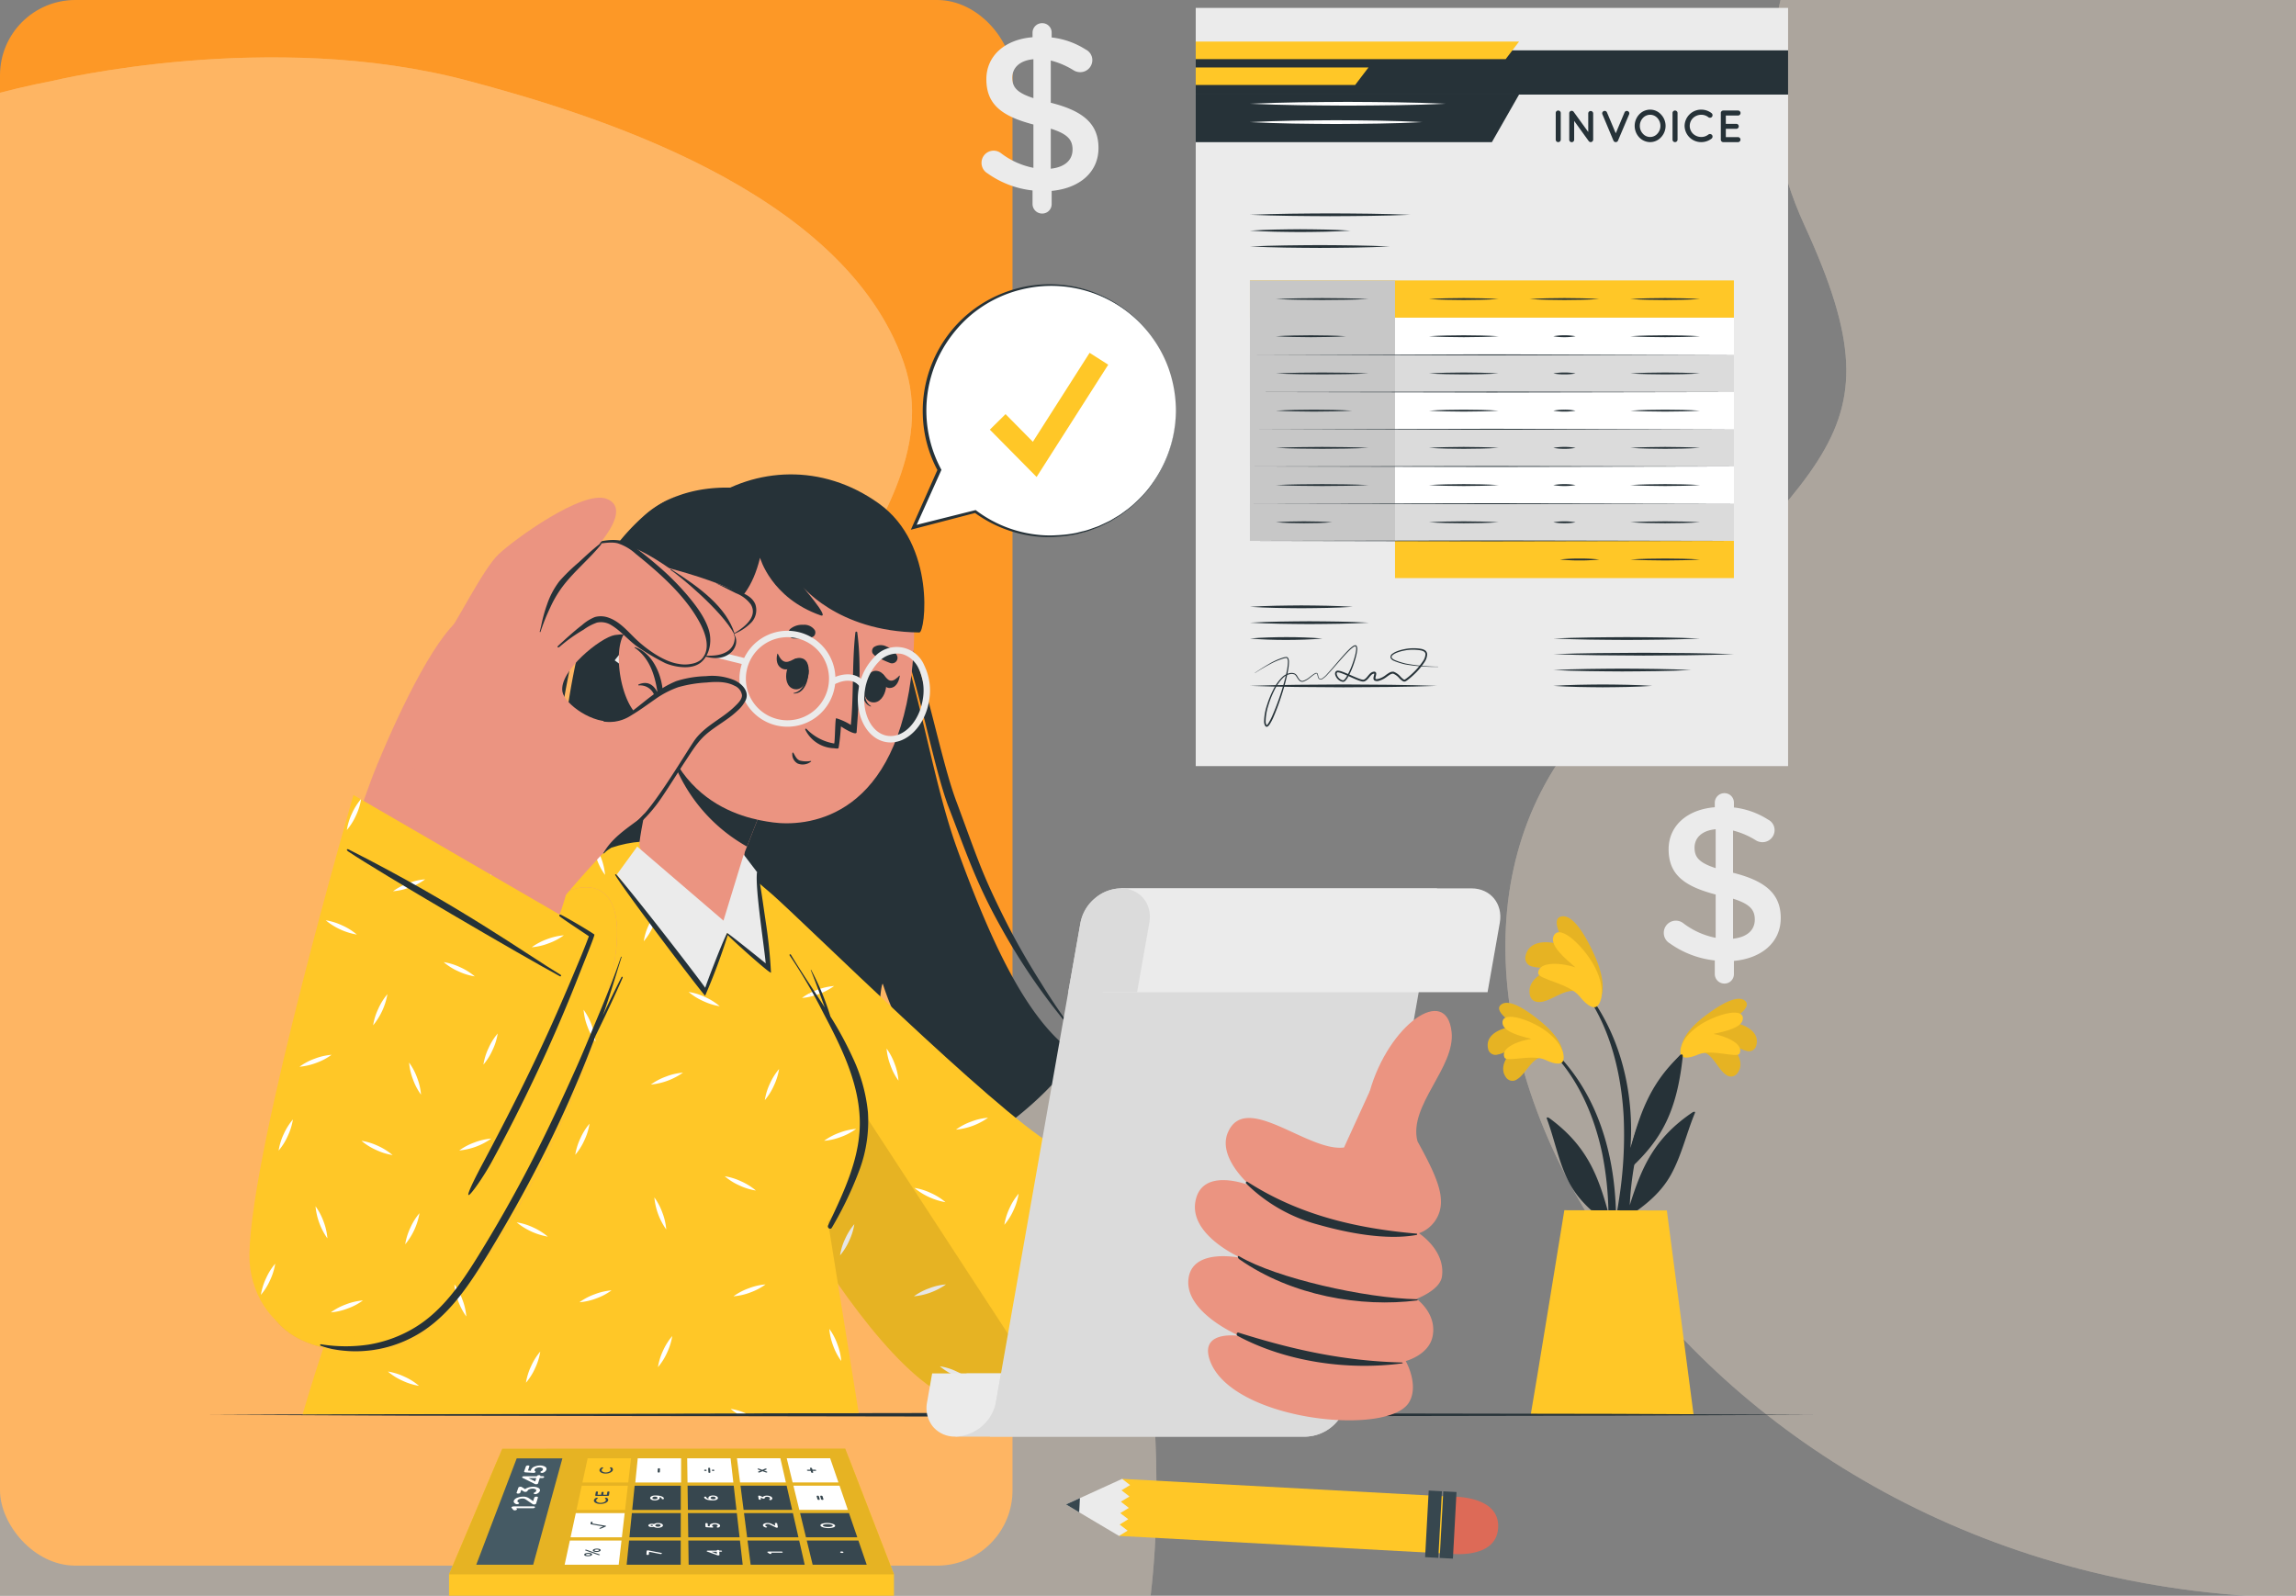 <svg xmlns="http://www.w3.org/2000/svg" xmlns:xlink="http://www.w3.org/1999/xlink" width="610" height="424" viewBox="0 0 610 424">
  <rect x="0" y="0" width="610" height="424" fill="#808080" stroke="none"/>
  <defs>
    <clipPath id="clip-path">
      <rect id="Rectangle_407036" data-name="Rectangle 407036" width="610" height="424" transform="translate(180.051 5029)" fill="#feead4" stroke="#707070" stroke-width="1"/>
    </clipPath>
    <clipPath id="clip-path-2">
      <rect id="Rectangle_406709" data-name="Rectangle 406709" width="487.3" height="597.255" fill="#feead4"/>
    </clipPath>
    <clipPath id="clip-path-5">
      <rect id="Rectangle_406709-2" data-name="Rectangle 406709" width="487.3" height="521.868" fill="#feead4"/>
    </clipPath>
    <clipPath id="clip-path-8">
      <rect id="Rectangle_407480" data-name="Rectangle 407480" width="426.579" height="421.899" fill="none"/>
    </clipPath>
    <clipPath id="clip-path-11">
      <rect id="Rectangle_407454" data-name="Rectangle 407454" width="19.999" height="20.699" transform="translate(339.796 264.363)" fill="none"/>
    </clipPath>
    <clipPath id="clip-path-12">
      <rect id="Rectangle_407455" data-name="Rectangle 407455" width="20.097" height="20.634" transform="translate(391.209 263.293)" fill="none"/>
    </clipPath>
    <clipPath id="clip-path-13">
      <rect id="Rectangle_407456" data-name="Rectangle 407456" width="20.555" height="23.929" transform="translate(349.796 241.371)" fill="none"/>
    </clipPath>
    <clipPath id="clip-path-16">
      <rect id="Rectangle_407470" data-name="Rectangle 407470" width="108.575" height="150.787" transform="translate(117.238 222.208)" fill="none"/>
    </clipPath>
    <clipPath id="clip-path-19">
      <rect id="Rectangle_407476" data-name="Rectangle 407476" width="118.207" height="33.441" transform="translate(63.849 382.794)" fill="none"/>
    </clipPath>
  </defs>
  <g id="Group_1115656" data-name="Group 1115656" transform="translate(-180.051 -6469)">
    <rect id="Rectangle_407342" data-name="Rectangle 407342" width="269" height="416" rx="20" transform="translate(180.051 6469)" fill="#fd9826"/>
    <g id="Mask_Group_1098730" data-name="Mask Group 1098730" transform="translate(0 1440)" clip-path="url(#clip-path)">
      <g id="Group_1114491" data-name="Group 1114491" transform="translate(0 5044.237)">
        <g id="Group_1114490" data-name="Group 1114490" opacity="0.35" clip-path="url(#clip-path-2)">
          <g id="Group_1114489" data-name="Group 1114489">
            <g id="Group_1114488" data-name="Group 1114488" clip-path="url(#clip-path-2)">
              <path id="Path_907583" data-name="Path 907583" d="M194.135,6.224s57.728-14,110.258,0c32.111,8.559,99.789,28.861,115.758,74.883s-60.919,85.288-23.138,131.972c16.294,20.134,94.508,46.7,90.109,177.335s-119,210.279-278.255,206.726S-42.3,420.294,19.3,334.944s88.108-85.592,60.187-155.089S90.33,26.116,194.135,6.224" transform="translate(0 0)" fill="#feead4"/>
              <g id="Group_1114487" data-name="Group 1114487" opacity="0.7">
                <g id="Group_1114486" data-name="Group 1114486">
                  <g id="Group_1114485" data-name="Group 1114485" clip-path="url(#clip-path-2)">
                    <path id="Path_907584" data-name="Path 907584" d="M194.135,6.224s57.728-14,110.258,0c32.111,8.559,99.789,28.861,115.758,74.883s-60.919,85.288-23.138,131.972c16.294,20.134,94.508,46.7,90.109,177.335s-119,210.279-278.255,206.726S-42.3,420.294,19.3,334.944s88.108-85.592,60.187-155.089S90.33,26.116,194.135,6.224" transform="translate(0 0)" fill="#feead4"/>
                  </g>
                </g>
              </g>
            </g>
          </g>
        </g>
      </g>
      <g id="Group_1114492" data-name="Group 1114492" transform="translate(580 4931.761)" opacity="0.35">
        <g id="Group_1114490-2" data-name="Group 1114490" clip-path="url(#clip-path-5)">
          <g id="Group_1114489-2" data-name="Group 1114489">
            <g id="Group_1114488-2" data-name="Group 1114488" clip-path="url(#clip-path-5)">
              <path id="Path_907583-2" data-name="Path 907583" d="M194.135,5.439s57.728-12.235,110.258,0c32.111,7.479,99.789,25.218,115.758,65.431s-60.919,74.522-23.138,115.314c16.294,17.593,94.508,40.809,90.109,154.951s-119,183.737-278.255,180.633S-42.3,367.243,19.3,292.666s88.108-74.789,60.187-135.513S90.33,22.819,194.135,5.439" transform="translate(0 0)" fill="#feead4"/>
              <g id="Group_1114487-2" data-name="Group 1114487" opacity="0.7">
                <g id="Group_1114486-2" data-name="Group 1114486">
                  <g id="Group_1114485-2" data-name="Group 1114485" clip-path="url(#clip-path-5)">
                    <path id="Path_907584-2" data-name="Path 907584" d="M194.135,5.439s57.728-12.235,110.258,0c32.111,7.479,99.789,25.218,115.758,65.431s-60.919,74.522-23.138,115.314c16.294,17.593,94.508,40.809,90.109,154.951s-119,183.737-278.255,180.633S-42.3,367.243,19.3,292.666s88.108-74.789,60.187-135.513S90.33,22.819,194.135,5.439" transform="translate(0 0)" fill="#feead4"/>
                  </g>
                </g>
              </g>
            </g>
          </g>
        </g>
      </g>
    </g>
    <g id="Group_1115655" data-name="Group 1115655" transform="translate(232.5 6463.101)">
      <g id="Group_1115654" data-name="Group 1115654" transform="translate(3 8)" clip-path="url(#clip-path-8)">
        <g id="Group_1115624" data-name="Group 1115624">
          <g id="Group_1115623" data-name="Group 1115623" clip-path="url(#clip-path-8)">
            <path id="Path_909743" data-name="Path 909743" d="M402.706,208.653a2.492,2.492,0,0,1,2.51,2.512v1.285a21.257,21.257,0,0,1,9.054,3.212,3.127,3.127,0,0,1,1.753,2.8,3.218,3.218,0,0,1-3.271,3.213,3.376,3.376,0,0,1-1.752-.526,21.21,21.21,0,0,0-6.017-2.57V229.8c8.879,2.22,12.676,5.783,12.676,12.033,0,6.426-5.024,10.69-12.443,11.39v3.505a2.492,2.492,0,0,1-2.51,2.512,2.543,2.543,0,0,1-2.571-2.512V253.1a25.268,25.268,0,0,1-11.974-4.557,3.209,3.209,0,0,1-1.577-2.8,3.212,3.212,0,0,1,5.14-2.57,20.688,20.688,0,0,0,8.645,3.913V235.58c-8.529-2.22-12.5-5.432-12.5-12.032,0-6.25,4.965-10.573,12.266-11.157v-1.226a2.543,2.543,0,0,1,2.571-2.512m-2.337,19.918V218.232c-3.739.351-5.608,2.337-5.608,4.907,0,2.453,1.11,3.972,5.608,5.432m4.614,8.119v10.631c3.738-.409,5.783-2.278,5.783-5.082,0-2.57-1.285-4.147-5.783-5.549" fill="#ebebeb"/>
            <path id="Path_909744" data-name="Path 909744" d="M221.445,4.054a2.492,2.492,0,0,1,2.51,2.512V7.851a21.257,21.257,0,0,1,9.054,3.212,3.127,3.127,0,0,1,1.753,2.8,3.218,3.218,0,0,1-3.271,3.213,3.375,3.375,0,0,1-1.752-.526,21.21,21.21,0,0,0-6.017-2.57V25.2c8.879,2.22,12.676,5.783,12.676,12.033,0,6.426-5.024,10.69-12.443,11.39v3.505a2.492,2.492,0,0,1-2.51,2.512,2.543,2.543,0,0,1-2.571-2.512V48.505A25.268,25.268,0,0,1,206.9,43.948a3.209,3.209,0,0,1-1.577-2.8,3.212,3.212,0,0,1,5.14-2.57,20.688,20.688,0,0,0,8.645,3.913V30.981c-8.529-2.22-12.5-5.432-12.5-12.032,0-6.25,4.965-10.573,12.266-11.157V6.566a2.543,2.543,0,0,1,2.571-2.512m-2.337,19.918V13.634c-3.738.35-5.608,2.336-5.608,4.906,0,2.453,1.11,3.972,5.608,5.432m4.614,8.119V42.722c3.738-.409,5.783-2.278,5.783-5.082,0-2.57-1.285-4.147-5.783-5.549" fill="#ebebeb"/>
          </g>
        </g>
        <g id="Group_1115635" data-name="Group 1115635">
          <g id="Group_1115634" data-name="Group 1115634" clip-path="url(#clip-path-8)">
            <path id="Path_909745" data-name="Path 909745" d="M357.315,277.011c15.995,15.659,18.68,39.885,15.309,61.105-.087.482-.832.35-.832-.1,0-4.831.146-9.618.132-14.39-.088-.219-.161-.423-.248-.642-4.174-3.036-8.013-6.465-10.392-11.164-2.67-5.254-3.721-11.179-5.764-16.667-.19-.525.37-.371.737-.1,9.729,7.175,12.831,14.9,15.623,25.217a85.8,85.8,0,0,0-1.693-16.068c-2.1-9.793-6.261-19.5-13.3-26.766-.263-.277.146-.7.423-.423" fill="#263238"/>
            <path id="Path_909746" data-name="Path 909746" d="M354.309,278.837c-2.752.093-4.476,4.491-6.621,5.774a2.063,2.063,0,0,1-3.037-.477c-2.125-2.966.791-6.625,3.532-8.672-1.961.806-3.587,2.223-5.7,2.624a1.988,1.988,0,0,1-2.575-1.541c-.931-4.044,4.141-5.842,7.621-5.927-1.687-1.173-6.523-4.362-3.954-5.929,2.6-1.574,8.277,2.984,10.128,4.486,2.72,2.207,5.964,5.505,6.086,8.957.16,4.03-3.362,1.55-5.48.705" fill="#ffc727"/>
            <g id="Group_1115627" data-name="Group 1115627" opacity="0.1">
              <g id="Group_1115626" data-name="Group 1115626">
                <g id="Group_1115625" data-name="Group 1115625" clip-path="url(#clip-path-11)">
                  <path id="Path_909747" data-name="Path 909747" d="M354.309,278.837c-2.752.093-4.476,4.491-6.621,5.774a2.063,2.063,0,0,1-3.037-.477c-2.125-2.966.791-6.625,3.532-8.672-1.961.806-3.587,2.223-5.7,2.624a1.988,1.988,0,0,1-2.575-1.541c-.931-4.044,4.141-5.842,7.621-5.927-1.687-1.173-6.523-4.362-3.954-5.929,2.6-1.574,8.277,2.984,10.128,4.486,2.72,2.207,5.964,5.505,6.086,8.957.16,4.03-3.362,1.55-5.48.705"/>
                </g>
              </g>
            </g>
            <path id="Path_909748" data-name="Path 909748" d="M355.106,279.515c-3.518-1.6-10.277.7-10.852-.629-1.165-2.71,4.236-4.57,7.152-4.929-2.685-.728-7.83-1.887-7.672-4.476.194-3.162,7.891-.443,11.787,2.545,4.908,3.764,4.876,7.395,4.065,8.122-1.113,1-3.9-.369-4.48-.633" fill="#ffc727"/>
            <path id="Path_909749" data-name="Path 909749" d="M393.743,275.461c-16.579,15.04-20.184,39.146-17.622,60.478.069.485.818.382.835-.07.184-4.827.22-9.616.416-14.384.1-.216.176-.417.272-.632,4.287-2.875,8.253-6.156,10.808-10.762,2.869-5.148,4.144-11.029,6.395-16.434.209-.518-.356-.385-.733-.129-10,6.8-13.388,14.4-16.571,24.6a85.832,85.832,0,0,1,2.3-15.992c2.473-9.705,7-19.245,14.3-26.24.273-.267-.12-.706-.407-.439" fill="#263238"/>
            <path id="Path_909750" data-name="Path 909750" d="M396.677,277.4c2.746.2,4.3,4.658,6.4,6.022a2.061,2.061,0,0,0,3.052-.362c2.237-2.883-.537-6.649-3.2-8.8,1.928.881,3.5,2.357,5.6,2.84a1.989,1.989,0,0,0,2.631-1.442c1.085-4.006-3.915-6-7.389-6.213,1.73-1.108,6.684-4.11,4.176-5.776-2.541-1.67-8.384,2.668-10.291,4.1-2.8,2.1-6.169,5.274-6.422,8.718-.313,4.021,3.3,1.676,5.449.913" fill="#ffc727"/>
            <g id="Group_1115630" data-name="Group 1115630" opacity="0.1">
              <g id="Group_1115629" data-name="Group 1115629">
                <g id="Group_1115628" data-name="Group 1115628" clip-path="url(#clip-path-12)">
                  <path id="Path_909751" data-name="Path 909751" d="M396.677,277.4c2.746.2,4.3,4.658,6.4,6.022a2.061,2.061,0,0,0,3.052-.362c2.237-2.883-.537-6.649-3.2-8.8,1.928.881,3.5,2.357,5.6,2.84a1.989,1.989,0,0,0,2.631-1.442c1.085-4.006-3.915-6-7.389-6.213,1.73-1.108,6.684-4.11,4.176-5.776-2.541-1.67-8.384,2.668-10.291,4.1-2.8,2.1-6.169,5.274-6.422,8.718-.313,4.021,3.3,1.676,5.449.913"/>
                </g>
              </g>
            </g>
            <path id="Path_909752" data-name="Path 909752" d="M395.856,278.047c3.577-1.465,10.243,1.093,10.868-.216,1.267-2.664-4.059-4.727-6.959-5.2,2.711-.625,7.895-1.587,7.836-4.18-.073-3.167-7.868-.743-11.875,2.094-5.048,3.575-5.154,7.2-4.37,7.962,1.074,1.039,3.91-.22,4.5-.462" fill="#ffc727"/>
            <path id="Path_909753" data-name="Path 909753" d="M376.789,315.181a162.915,162.915,0,0,1-5.148,23.78.592.592,0,0,1-1.158-.234c1.089-7.328,3.074-14.521,4.163-21.849a110.018,110.018,0,0,0,1.273-22.431c-.7-12.349-4.051-25.485-12.109-35.147-.177-.229.2-.553.381-.34,16.133,18.81,13.566,41.873,13.551,43.94,2.284-7.788,4.638-16.714,13.277-24.644.372-.342.663-.179.6.4-1.545,14.444-5.56,21.985-13.934,29.707-.238,2.289-.533,4.567-.9,6.816" fill="#263238"/>
            <path id="Path_909754" data-name="Path 909754" d="M363.664,261.464c-2.9-1.289-6.9,2.406-9.777,2.658-1.52.138-2.645-.462-2.91-2.023-.712-4.148,4.155-6.477,8.03-7.22-2.44-.151-4.841.5-7.236-.146a2.294,2.294,0,0,1-1.895-2.9c1.069-4.665,7.237-3.978,10.89-2.314-1.16-2.066-4.572-7.808-1.117-8.142,3.493-.322,7.085,7.263,8.25,9.753,1.711,3.659,3.416,8.714,1.806,12.357-1.863,4.261-4.269-.085-6.041-2.027" fill="#ffc727"/>
            <g id="Group_1115633" data-name="Group 1115633" opacity="0.1">
              <g id="Group_1115632" data-name="Group 1115632">
                <g id="Group_1115631" data-name="Group 1115631" clip-path="url(#clip-path-13)">
                  <path id="Path_909755" data-name="Path 909755" d="M363.664,261.464c-2.9-1.289-6.9,2.406-9.777,2.658-1.52.138-2.645-.462-2.91-2.023-.712-4.148,4.155-6.477,8.03-7.22-2.44-.151-4.841.5-7.236-.146a2.294,2.294,0,0,1-1.895-2.9c1.069-4.665,7.237-3.978,10.89-2.314-1.16-2.066-4.572-7.808-1.117-8.142,3.493-.322,7.085,7.263,8.25,9.753,1.711,3.659,3.416,8.714,1.806,12.357-1.863,4.261-4.269-.085-6.041-2.027"/>
                </g>
              </g>
            </g>
            <path id="Path_909756" data-name="Path 909756" d="M364.149,262.568c-2.845-3.43-11.016-4.444-10.943-6.115.156-3.4,6.7-2.609,9.9-1.515-2.42-2.106-7.174-5.9-5.707-8.505,1.792-3.183,8.41,3.512,10.948,8.573,3.2,6.376,1.338,10.128.129,10.474-1.657.474-3.859-2.346-4.329-2.912" fill="#ffc727"/>
            <path id="Path_909757" data-name="Path 909757" d="M387.4,319.528l7.115,54.363h-43.3c.892-4.817,8.95-54.426,8.95-54.426Z" fill="#ffc727"/>
          </g>
        </g>
        <path id="Path_909758" data-name="Path 909758" d="M106.645,373.483l-53.322.088L0,373.815l53.323.243,53.322.088,106.645.168,106.644-.167,53.323-.088,53.322-.244-53.322-.245-53.323-.088-106.644-.166Z" fill="#263238"/>
        <rect id="Rectangle_407458" data-name="Rectangle 407458" width="157.379" height="201.455" transform="translate(262.23)" fill="#ebebeb"/>
        <rect id="Rectangle_407459" data-name="Rectangle 407459" width="157.379" height="11.75" transform="translate(262.23 11.278)" fill="#263238"/>
        <path id="Path_909759" data-name="Path 909759" d="M262.23,23.028h85.9l-7.213,12.637H262.23Z" fill="#263238"/>
        <path id="Path_909760" data-name="Path 909760" d="M262.23,8.95h85.9l-3.548,4.656H262.23Z" fill="#ffc727"/>
        <path id="Path_909761" data-name="Path 909761" d="M262.23,15.823h45.9l-3.548,4.655H262.23Z" fill="#ffc727"/>
        <g id="Group_1115637" data-name="Group 1115637">
          <g id="Group_1115636" data-name="Group 1115636" clip-path="url(#clip-path-8)">
            <path id="Path_909762" data-name="Path 909762" d="M357.878,27.928a.65.65,0,0,1,.659-.66.668.668,0,0,1,.672.66V35a.668.668,0,0,1-.672.66.65.65,0,0,1-.659-.66Z" fill="#263238"/>
            <path id="Path_909763" data-name="Path 909763" d="M362.773,35a.654.654,0,1,1-1.307,0v-6.98a.649.649,0,0,1,.264-.552.66.66,0,0,1,.911.144l3.874,5.361V28.036a.653.653,0,0,1,.648-.648.664.664,0,0,1,.66.648V35a.666.666,0,0,1-.66.66.652.652,0,0,1-.492-.24.347.347,0,0,1-.06-.072l-3.838-5.325Z" fill="#263238"/>
            <path id="Path_909764" data-name="Path 909764" d="M373.441,35.544a.555.555,0,0,0-.084-.06c0-.012-.013-.012-.013-.036a.312.312,0,0,1-.059-.072.012.012,0,0,1-.012-.012.451.451,0,0,0-.061-.1l-2.938-7a.639.639,0,0,1,.36-.851.648.648,0,0,1,.852.347l2.339,5.554,2.338-5.554a.661.661,0,0,1,1.223.5l-2.962,7a.346.346,0,0,1-.048.1c0,.012,0,.012-.012.012-.012.024-.048.048-.06.072a.075.075,0,0,1-.024.036c-.024.024-.048.036-.072.06l-.024.012a.618.618,0,0,1-.1.06c-.011,0-.011,0-.024.012a.283.283,0,0,0-.1.024h-.024a.447.447,0,0,1-.119.012.408.408,0,0,1-.12-.012h-.025a.271.271,0,0,0-.1-.024.011.011,0,0,0-.011-.012h-.013c-.023-.012-.071-.048-.107-.072Z" fill="#263238"/>
            <path id="Path_909765" data-name="Path 909765" d="M385.846,28.312a4.4,4.4,0,0,1,0,6.069,3.929,3.929,0,0,1-2.866,1.283,4.049,4.049,0,0,1-2.938-1.283,4.47,4.47,0,0,1,0-6.069,4,4,0,0,1,2.938-1.283,3.881,3.881,0,0,1,2.866,1.283m-.155,3.034a3.108,3.108,0,0,0-.816-2.1,2.586,2.586,0,0,0-1.895-.851,2.613,2.613,0,0,0-1.943.851,3.057,3.057,0,0,0-.816,2.1,3,3,0,0,0,.816,2.087,2.563,2.563,0,0,0,3.838,0,3.053,3.053,0,0,0,.816-2.087" fill="#263238"/>
            <path id="Path_909766" data-name="Path 909766" d="M388.909,27.928a.651.651,0,0,1,.66-.66.668.668,0,0,1,.672.66V35a.668.668,0,0,1-.672.66.651.651,0,0,1-.66-.66Z" fill="#263238"/>
            <path id="Path_909767" data-name="Path 909767" d="M392.114,31.346a4.4,4.4,0,0,1,4.4-4.317,4.483,4.483,0,0,1,2.771.935.71.71,0,0,1,.12.96.7.7,0,0,1-.959.131,2.994,2.994,0,0,0-1.932-.659,3.173,3.173,0,0,0-2.158.864,2.955,2.955,0,0,0-.876,2.086,2.914,2.914,0,0,0,.876,2.087,3.173,3.173,0,0,0,2.158.864,3.012,3.012,0,0,0,1.932-.66.727.727,0,0,1,.959.132.707.707,0,0,1-.12.959,4.484,4.484,0,0,1-2.771.936,4.388,4.388,0,0,1-4.4-4.318" fill="#263238"/>
            <path id="Path_909768" data-name="Path 909768" d="M401.738,35V27.928a.65.65,0,0,1,.659-.66h3.922a.665.665,0,0,1,.66.66.676.676,0,0,1-.66.672h-3.25V30.8h2.8a.666.666,0,0,1,0,1.331h-2.8v2.207h3.25a.666.666,0,0,1,0,1.331h-3.886c-.023,0-.023-.012-.023-.012l-.013.012a.658.658,0,0,1-.659-.66" fill="#263238"/>
            <rect id="Rectangle_407460" data-name="Rectangle 407460" width="128.581" height="9.887" transform="translate(276.629 82.298)" fill="#fff"/>
            <rect id="Rectangle_407461" data-name="Rectangle 407461" width="128.581" height="9.887" transform="translate(276.629 72.411)" fill="#ffc727"/>
            <rect id="Rectangle_407462" data-name="Rectangle 407462" width="128.581" height="9.887" transform="translate(276.629 92.184)" fill="#dbdbdb"/>
            <rect id="Rectangle_407463" data-name="Rectangle 407463" width="128.581" height="9.887" transform="translate(276.629 102.071)" fill="#fff"/>
            <rect id="Rectangle_407464" data-name="Rectangle 407464" width="128.581" height="9.887" transform="translate(276.629 111.958)" fill="#dbdbdb"/>
            <rect id="Rectangle_407465" data-name="Rectangle 407465" width="128.581" height="9.887" transform="translate(276.629 121.844)" fill="#fff"/>
            <rect id="Rectangle_407466" data-name="Rectangle 407466" width="128.581" height="9.887" transform="translate(276.629 131.731)" fill="#dbdbdb"/>
            <rect id="Rectangle_407467" data-name="Rectangle 407467" width="90.029" height="9.887" transform="translate(315.181 141.618)" fill="#ffc727"/>
            <rect id="Rectangle_407468" data-name="Rectangle 407468" width="38.552" height="69.207" transform="translate(276.629 72.411)" fill="#c7c7c7"/>
            <path id="Path_909769" data-name="Path 909769" d="M276.629,92.185l64.291-.125,64.29.125-64.29.125Z" fill="#263238"/>
            <path id="Path_909770" data-name="Path 909770" d="M276.629,102.071l64.291-.125,64.29.125-64.29.125Z" fill="#263238"/>
            <path id="Path_909771" data-name="Path 909771" d="M276.629,111.958l64.291-.125,64.29.125-64.29.125Z" fill="#263238"/>
            <path id="Path_909772" data-name="Path 909772" d="M276.629,121.845l64.291-.125,64.29.125-64.29.125Z" fill="#263238"/>
            <path id="Path_909773" data-name="Path 909773" d="M276.629,131.731l64.291-.125,64.29.125-64.29.125Z" fill="#263238"/>
            <path id="Path_909774" data-name="Path 909774" d="M276.629,141.618l64.291-.125,64.29.125-64.29.125Z" fill="#263238"/>
            <path id="Path_909775" data-name="Path 909775" d="M283.515,77.355c4.1-.206,8.211-.22,12.316-.25,4.105.029,8.211.042,12.316.25-4.105.208-8.211.221-12.316.25-4.1-.03-8.211-.043-12.316-.25" fill="#263238"/>
            <path id="Path_909776" data-name="Path 909776" d="M283.515,87.241c3.1-.207,6.211-.22,9.316-.25,3.105.029,6.211.042,9.316.25-3.105.208-6.211.221-9.316.25-3.1-.03-6.211-.043-9.316-.25" fill="#263238"/>
            <path id="Path_909777" data-name="Path 909777" d="M283.515,97.128c4.1-.207,8.211-.22,12.316-.25,4.105.029,8.211.042,12.316.25-4.105.208-8.211.221-12.316.25-4.1-.03-8.211-.044-12.316-.25" fill="#263238"/>
            <path id="Path_909778" data-name="Path 909778" d="M283.515,107.015c3.38-.207,6.759-.22,10.139-.25,3.38.029,6.759.042,10.139.25-3.38.208-6.759.221-10.139.25-3.38-.03-6.759-.043-10.139-.25" fill="#263238"/>
            <path id="Path_909779" data-name="Path 909779" d="M283.515,116.9c4.1-.206,8.211-.22,12.316-.25,4.105.029,8.211.042,12.316.25-4.105.208-8.211.221-12.316.25-4.1-.03-8.211-.043-12.316-.25" fill="#263238"/>
            <path id="Path_909780" data-name="Path 909780" d="M283.515,126.788c4.1-.207,8.211-.22,12.316-.25,4.105.029,8.211.042,12.316.25-4.105.208-8.211.221-12.316.25-4.1-.03-8.211-.043-12.316-.25" fill="#263238"/>
            <path id="Path_909781" data-name="Path 909781" d="M283.515,136.675c2.493-.2,4.986-.24,7.479-.25,2.493.009,4.986.054,7.478.25-2.492.2-4.985.241-7.478.25-2.493-.01-4.986-.055-7.479-.25" fill="#263238"/>
            <path id="Path_909782" data-name="Path 909782" d="M324.189,77.355c3.084-.206,6.17-.22,9.255-.25,3.085.029,6.171.042,9.257.25-3.086.208-6.172.221-9.257.25-3.085-.03-6.171-.043-9.255-.25" fill="#263238"/>
            <path id="Path_909783" data-name="Path 909783" d="M324.189,87.241c3.084-.207,6.17-.22,9.255-.25,3.085.029,6.171.042,9.257.25-3.086.208-6.172.221-9.257.25-3.085-.03-6.171-.043-9.255-.25" fill="#263238"/>
            <path id="Path_909784" data-name="Path 909784" d="M324.189,97.128c3.084-.207,6.17-.22,9.255-.25,3.085.029,6.171.042,9.257.25-3.086.208-6.172.221-9.257.25-3.085-.03-6.171-.044-9.255-.25" fill="#263238"/>
            <path id="Path_909785" data-name="Path 909785" d="M324.189,107.015c3.084-.207,6.17-.22,9.255-.25,3.085.029,6.171.042,9.257.25-3.086.208-6.172.221-9.257.25-3.085-.03-6.171-.043-9.255-.25" fill="#263238"/>
            <path id="Path_909786" data-name="Path 909786" d="M324.189,116.9c3.084-.206,6.17-.22,9.255-.25,3.085.029,6.171.042,9.257.25-3.086.208-6.172.221-9.257.25-3.085-.03-6.171-.043-9.255-.25" fill="#263238"/>
            <path id="Path_909787" data-name="Path 909787" d="M324.189,126.788c3.084-.207,6.17-.22,9.255-.25,3.085.029,6.171.042,9.257.25-3.086.208-6.172.221-9.257.25-3.085-.03-6.171-.043-9.255-.25" fill="#263238"/>
            <path id="Path_909788" data-name="Path 909788" d="M324.189,136.675c3.084-.207,6.17-.22,9.255-.25,3.085.029,6.171.042,9.257.25-3.086.208-6.172.221-9.257.25-3.085-.03-6.171-.043-9.255-.25" fill="#263238"/>
            <path id="Path_909789" data-name="Path 909789" d="M350.94,77.355c3.085-.206,6.17-.22,9.256-.25,3.085.029,6.17.042,9.255.25-3.085.208-6.17.221-9.255.25-3.086-.03-6.171-.043-9.256-.25" fill="#263238"/>
            <path id="Path_909790" data-name="Path 909790" d="M357.239,136.675a15.946,15.946,0,0,1,2.956-.25,15.785,15.785,0,0,1,2.956.25,15.785,15.785,0,0,1-2.956.25,15.949,15.949,0,0,1-2.956-.25" fill="#263238"/>
            <path id="Path_909791" data-name="Path 909791" d="M357.239,126.788a15.947,15.947,0,0,1,2.956-.25,15.784,15.784,0,0,1,2.956.25,15.785,15.785,0,0,1-2.956.25,15.947,15.947,0,0,1-2.956-.25" fill="#263238"/>
            <path id="Path_909792" data-name="Path 909792" d="M357.239,116.9a15.947,15.947,0,0,1,2.956-.25,15.785,15.785,0,0,1,2.956.25,15.785,15.785,0,0,1-2.956.25,15.947,15.947,0,0,1-2.956-.25" fill="#263238"/>
            <path id="Path_909793" data-name="Path 909793" d="M357.239,107.015a15.947,15.947,0,0,1,2.956-.25,15.785,15.785,0,0,1,2.956.25,15.785,15.785,0,0,1-2.956.25,15.947,15.947,0,0,1-2.956-.25" fill="#263238"/>
            <path id="Path_909794" data-name="Path 909794" d="M357.239,97.128a15.947,15.947,0,0,1,2.956-.25,15.785,15.785,0,0,1,2.956.25,15.784,15.784,0,0,1-2.956.25,15.947,15.947,0,0,1-2.956-.25" fill="#263238"/>
            <path id="Path_909795" data-name="Path 909795" d="M357.239,87.241a15.947,15.947,0,0,1,2.956-.25,15.785,15.785,0,0,1,2.956.25,15.784,15.784,0,0,1-2.956.25,15.947,15.947,0,0,1-2.956-.25" fill="#263238"/>
            <path id="Path_909796" data-name="Path 909796" d="M358.995,146.561a49.434,49.434,0,0,1,5.228-.25,48.935,48.935,0,0,1,5.228.25,48.935,48.935,0,0,1-5.228.25,49.443,49.443,0,0,1-5.228-.25" fill="#263238"/>
            <path id="Path_909797" data-name="Path 909797" d="M377.691,77.355c3.085-.206,6.17-.22,9.256-.25,3.085.029,6.17.042,9.255.25-3.085.208-6.17.221-9.255.25-3.086-.03-6.171-.043-9.256-.25" fill="#263238"/>
            <path id="Path_909798" data-name="Path 909798" d="M377.691,87.241c3.085-.207,6.17-.22,9.256-.25,3.085.029,6.17.042,9.255.25-3.085.208-6.17.221-9.255.25-3.086-.03-6.171-.043-9.256-.25" fill="#263238"/>
            <path id="Path_909799" data-name="Path 909799" d="M377.691,97.128c3.085-.207,6.17-.22,9.256-.25,3.085.029,6.17.042,9.255.25-3.085.208-6.17.221-9.255.25-3.086-.03-6.171-.044-9.256-.25" fill="#263238"/>
            <path id="Path_909800" data-name="Path 909800" d="M377.691,107.015c3.085-.207,6.17-.22,9.256-.25,3.085.029,6.17.042,9.255.25-3.085.208-6.17.221-9.255.25-3.086-.03-6.171-.043-9.256-.25" fill="#263238"/>
            <path id="Path_909801" data-name="Path 909801" d="M377.691,116.9c3.085-.206,6.17-.22,9.256-.25,3.085.029,6.17.042,9.255.25-3.085.208-6.17.221-9.255.25-3.086-.03-6.171-.043-9.256-.25" fill="#263238"/>
            <path id="Path_909802" data-name="Path 909802" d="M377.691,126.788c3.085-.207,6.17-.22,9.256-.25,3.085.029,6.17.042,9.255.25-3.085.208-6.17.221-9.255.25-3.086-.03-6.171-.043-9.256-.25" fill="#263238"/>
            <path id="Path_909803" data-name="Path 909803" d="M377.691,136.675c3.085-.207,6.17-.22,9.256-.25,3.085.029,6.17.042,9.255.25-3.085.208-6.17.221-9.255.25-3.086-.03-6.171-.043-9.256-.25" fill="#263238"/>
            <path id="Path_909804" data-name="Path 909804" d="M377.691,146.561c3.085-.207,6.17-.22,9.256-.25,3.085.029,6.17.042,9.255.25-3.085.208-6.17.221-9.255.25-3.086-.03-6.171-.044-9.256-.25" fill="#263238"/>
            <path id="Path_909805" data-name="Path 909805" d="M276.629,30.343c3.816-.206,7.631-.3,11.447-.383s7.631-.075,11.446-.116c3.816.039,7.631.035,11.447.114l5.723.14c1.908.083,3.816.132,5.723.245-1.907.113-3.815.162-5.723.246l-5.723.139c-3.816.079-7.631.075-11.447.114-3.815-.041-7.631-.033-11.446-.115s-7.631-.178-11.447-.384" fill="#fff"/>
            <path id="Path_909806" data-name="Path 909806" d="M276.629,25.466c4.333-.206,8.666-.3,13-.383s8.665-.075,13-.116c4.333.039,8.666.035,13,.114l6.5.14c2.166.083,4.332.132,6.5.245-2.167.113-4.333.162-6.5.245l-6.5.14c-4.332.079-8.665.075-13,.115-4.333-.042-8.666-.035-13-.117s-8.666-.177-13-.383" fill="#fff"/>
            <path id="Path_909807" data-name="Path 909807" d="M276.629,54.971c3.548-.155,7.1-.227,10.643-.287s7.1-.056,10.643-.088c3.548.03,7.1.027,10.643.087s7.1.132,10.643.288c-3.548.156-7.1.228-10.643.288s-7.1.057-10.643.087c-3.548-.032-7.1-.026-10.643-.088s-7.1-.132-10.643-.287" fill="#263238"/>
            <path id="Path_909808" data-name="Path 909808" d="M276.629,59.183c2.225-.155,4.45-.227,6.675-.287s4.45-.056,6.675-.088c2.226.03,4.451.027,6.676.086s4.45.133,6.675.289c-2.225.156-4.45.228-6.675.288s-4.45.057-6.676.086c-2.225-.031-4.45-.025-6.675-.087s-4.45-.132-6.675-.287" fill="#263238"/>
            <path id="Path_909809" data-name="Path 909809" d="M276.629,63.4c3.1-.155,6.194-.227,9.291-.287s6.194-.056,9.291-.088c3.1.03,6.194.027,9.291.087s6.194.132,9.291.288c-3.1.156-6.194.228-9.291.288s-6.194.057-9.291.087c-3.1-.032-6.194-.026-9.291-.088s-6.194-.132-9.291-.287" fill="#263238"/>
            <path id="Path_909810" data-name="Path 909810" d="M276.629,159.138c2.278-.155,4.555-.227,6.833-.287s4.555-.056,6.832-.088c2.278.03,4.555.027,6.833.087s4.555.132,6.832.288c-2.277.156-4.555.228-6.832.289s-4.555.056-6.833.086c-2.277-.032-4.555-.026-6.832-.088s-4.555-.132-6.833-.287" fill="#263238"/>
            <path id="Path_909811" data-name="Path 909811" d="M276.629,163.35c2.633-.155,5.266-.227,7.9-.287s5.266-.056,7.9-.087c2.633.029,5.266.026,7.9.086s5.267.132,7.9.288c-2.633.156-5.266.228-7.9.289s-5.266.056-7.9.086c-2.633-.032-5.266-.026-7.9-.088s-5.267-.132-7.9-.287" fill="#263238"/>
            <path id="Path_909812" data-name="Path 909812" d="M276.629,180.144c4.139-.155,8.278-.227,12.417-.287l12.416-.088,12.416.087c4.139.06,8.278.132,12.417.288-4.139.156-8.278.228-12.417.288l-12.416.087-12.416-.088c-4.139-.06-8.278-.132-12.417-.287" fill="#263238"/>
            <path id="Path_909813" data-name="Path 909813" d="M276.629,167.563c1.606-.155,3.213-.227,4.819-.287s3.213-.078,4.819-.088c1.606.009,3.213.019,4.819.087s3.213.132,4.819.288c-1.606.156-3.213.228-4.819.288s-3.213.078-4.819.087c-1.606-.01-3.213-.019-4.819-.088s-3.213-.132-4.819-.287" fill="#263238"/>
            <path id="Path_909814" data-name="Path 909814" d="M357.239,171.719c4-.155,7.995-.227,11.993-.287l11.992-.088,11.993.087c4,.06,7.995.132,11.992.288-4,.156-8,.228-11.992.288l-11.993.086-11.992-.087c-4-.06-8-.132-11.993-.287" fill="#263238"/>
            <path id="Path_909815" data-name="Path 909815" d="M357.239,167.563c3.247-.155,6.494-.227,9.741-.287s6.493-.056,9.74-.088c3.247.03,6.494.027,9.741.087s6.494.132,9.741.288c-3.247.156-6.494.228-9.741.288s-6.494.057-9.741.087c-3.247-.032-6.493-.026-9.74-.088s-6.494-.132-9.741-.287" fill="#263238"/>
            <path id="Path_909816" data-name="Path 909816" d="M357.239,175.932c3.052-.155,6.1-.227,9.156-.287s6.1-.056,9.156-.088c3.051.03,6.1.027,9.155.087s6.1.132,9.156.288c-3.052.156-6.1.228-9.156.288s-6.1.057-9.155.087c-3.052-.032-6.1-.026-9.156-.088s-6.1-.132-9.156-.287" fill="#263238"/>
            <path id="Path_909817" data-name="Path 909817" d="M357.239,180.144c2.188-.155,4.375-.227,6.563-.287s4.375-.056,6.563-.088c2.188.03,4.375.027,6.563.087s4.376.132,6.563.288c-2.187.156-4.375.228-6.563.288s-4.375.057-6.563.087c-2.188-.032-4.375-.026-6.563-.088s-4.375-.132-6.563-.287" fill="#263238"/>
            <path id="Path_909818" data-name="Path 909818" d="M277.937,176.691q1.791-1.231,3.677-2.318a17.422,17.422,0,0,1,3.977-1.791,4.109,4.109,0,0,1,.548-.1.572.572,0,0,1,.6.2A2.074,2.074,0,0,1,287,173.8a12.9,12.9,0,0,1-.225,2.183c-.252,1.434-.609,2.843-1,4.241a64.856,64.856,0,0,1-2.887,8.215,13.045,13.045,0,0,1-1.031,1.952,2.5,2.5,0,0,1-.391.455.6.6,0,0,1-.377.168.394.394,0,0,1-.262-.1l-.13-.132a2.158,2.158,0,0,1-.308-1.16,14.624,14.624,0,0,1,.764-4.327,25.268,25.268,0,0,1,1.634-4.051,12.312,12.312,0,0,1,2.551-3.558,4.02,4.02,0,0,1,2-.955,2.355,2.355,0,0,1,1.133.1,1.763,1.763,0,0,1,.8.82,5.39,5.39,0,0,0,.6.87.881.881,0,0,0,.877.291,5.806,5.806,0,0,0,1.821-1.068c.289-.218.573-.441.873-.651a3.9,3.9,0,0,1,.475-.289.55.55,0,0,1,.6-.03c.282.355.212.734.353,1.057a.641.641,0,0,0,.743.471,6.48,6.48,0,0,0,1.594-1.389c.491-.529.967-1.074,1.441-1.62.946-1.1,1.878-2.2,2.846-3.283.485-.539.977-1.073,1.5-1.58a8.746,8.746,0,0,1,.834-.72,2.523,2.523,0,0,1,.492-.294.784.784,0,0,1,.318-.072.424.424,0,0,1,.335.18,1.924,1.924,0,0,1,.148,1.155,9.375,9.375,0,0,1-.174,1.088,21.059,21.059,0,0,1-.58,2.109,21.385,21.385,0,0,1-1.73,4.019,4.343,4.343,0,0,1-.685.908.789.789,0,0,1-.639.257,1.9,1.9,0,0,1-.582-.164,2.693,2.693,0,0,1-1.459-1.774.994.994,0,0,1,.085-.68.684.684,0,0,1,.28-.269.736.736,0,0,1,.372-.08,4.143,4.143,0,0,1,1.123.267c.7.246,1.361.539,2.026.827s1.324.586,1.989.853c.332.132.666.262,1,.359a2.625,2.625,0,0,0,.482.1.706.706,0,0,0,.4-.083c.544-.274.911-.948,1.454-1.484a1.765,1.765,0,0,1,1.109-.566.566.566,0,0,1,.445.145.588.588,0,0,1,.15.443,2.934,2.934,0,0,1-.107.589c-.1.327-.141.738-.049.754.1.094.522.032.828-.047a5.526,5.526,0,0,0,1.827-.955,10.912,10.912,0,0,1,.923-.622,1.822,1.822,0,0,1,1.209-.288,4.484,4.484,0,0,1,1.855,1.346,5.055,5.055,0,0,0,.772.67c.13.08.25.108.28.077a2.846,2.846,0,0,0,.415-.255,16.93,16.93,0,0,0,1.634-1.374,18.73,18.73,0,0,0,2.8-3.225,3.627,3.627,0,0,0,.7-1.873c0-.649-.667-.946-1.361-1.055a11.785,11.785,0,0,0-4.244.06,10.5,10.5,0,0,0-2.051.582,4.32,4.32,0,0,0-.916.5c-.267.2-.505.477-.428.734s.389.478.691.631.657.268.99.4a19.508,19.508,0,0,0,2.067.609,47.9,47.9,0,0,0,8.614.823l0,.05a45.553,45.553,0,0,1-8.666-.632,20.213,20.213,0,0,1-2.105-.589c-.341-.129-.687-.234-1.028-.4a1.516,1.516,0,0,1-.854-.81,1.072,1.072,0,0,1,.528-1.069,4.587,4.587,0,0,1,.98-.55,10.781,10.781,0,0,1,2.111-.631,12.176,12.176,0,0,1,4.391-.116,3.088,3.088,0,0,1,1.1.369,1.337,1.337,0,0,1,.629,1.07,4.005,4.005,0,0,1-.745,2.155,17.928,17.928,0,0,1-2.856,3.339,17.384,17.384,0,0,1-1.685,1.422,3.089,3.089,0,0,1-.51.31.809.809,0,0,1-.745-.108,5.33,5.33,0,0,1-.87-.743,4.244,4.244,0,0,0-1.593-1.2c-.533-.079-1.154.419-1.726.827a6.055,6.055,0,0,1-2,1.041,1.615,1.615,0,0,1-1.282-.048.785.785,0,0,1-.252-.729,3.822,3.822,0,0,1,.116-.572,2.473,2.473,0,0,0,.1-.474c0-.065-.017-.089,0-.064s0,0-.061,0a1.279,1.279,0,0,0-.774.416c-.5.457-.83,1.158-1.6,1.567a1.2,1.2,0,0,1-.652.127,3.185,3.185,0,0,1-.578-.125c-.361-.108-.7-.243-1.041-.38-.677-.277-1.337-.578-2-.871s-1.321-.586-1.989-.826a3.812,3.812,0,0,0-.979-.247c-.232-.025-.361.188-.3.5a2.284,2.284,0,0,0,1.2,1.48,1.5,1.5,0,0,0,.456.137c.094.027.2-.043.325-.15a3.985,3.985,0,0,0,.625-.815,20.982,20.982,0,0,0,1.746-3.923,20.662,20.662,0,0,0,.6-2.069,9.33,9.33,0,0,0,.182-1.052,1.785,1.785,0,0,0-.083-.967c-.1-.19-.514.051-.77.239a8.406,8.406,0,0,0-.814.691c-.521.494-1.016,1.02-1.5,1.553-.974,1.067-1.915,2.167-2.872,3.254-.479.543-.961,1.085-1.46,1.612a6.392,6.392,0,0,1-1.679,1.42.808.808,0,0,1-.931-.569c-.138-.34-.126-.768-.317-.984-.089-.084-.267-.02-.417.059a3.739,3.739,0,0,0-.448.28c-.291.208-.573.435-.86.656a5.878,5.878,0,0,1-1.891,1.127,1.106,1.106,0,0,1-1.086-.342,5.391,5.391,0,0,1-.644-.9c-.194-.295-.385-.615-.682-.71a2.1,2.1,0,0,0-1.008-.07,3.747,3.747,0,0,0-1.853.912,12.094,12.094,0,0,0-2.44,3.49,24.936,24.936,0,0,0-1.571,4.009,14.347,14.347,0,0,0-.7,4.2,1.834,1.834,0,0,0,.228.913l.061.061c.018.009-.016,0-.016,0a.319.319,0,0,0,.1-.067,2.112,2.112,0,0,0,.309-.372,14.428,14.428,0,0,0,1-1.878,64.643,64.643,0,0,0,2.951-8.131c.4-1.386.771-2.784,1.035-4.2a12.523,12.523,0,0,0,.242-2.129,1.88,1.88,0,0,0-.187-.968.309.309,0,0,0-.365-.1,3.855,3.855,0,0,0-.518.092,18.952,18.952,0,0,0-3.956,1.689q-1.908,1.027-3.729,2.214Z" fill="#263238"/>
          </g>
        </g>
        <g id="Group_1115642" data-name="Group 1115642">
          <g id="Group_1115641" data-name="Group 1115641" clip-path="url(#clip-path-8)">
            <path id="Path_909819" data-name="Path 909819" d="M100.064,296.17a101.2,101.2,0,0,0,18.08,12.055c-8.914-16.268-4.139-50.921-3.337-45.853,3.855,24.225,18.356,51.626,24.665,53.45.044,0,.065.023.108.026,17.069,3.431,33.117.64,46.81-4.708a.147.147,0,0,0-.039-.082c-11.724-18.538-7.922-53.857-7.218-51.63,7.654,23.894,26.628,39.072,30.128,39.334h.022c13.979-9.861,21.857-20.213,20.107-21.476-12.709-9.2-22.245-30.982-30.552-53.851v-.019c-8.216-22.549-11.3-55.382-23.882-75.948-11.519-18.826-37.472-24.393-53.175-16.589-41.206,20.478-29.513,158.833-21.718,165.29" fill="#263238"/>
            <path id="Path_909820" data-name="Path 909820" d="M124.577,129.672a26.317,26.317,0,0,0-9.223,5.537,56.524,56.524,0,0,0-7.119,7.7,89.484,89.484,0,0,0-10.022,17.8c-5.45,12.4-8.426,37.386-9.945,50.609a207.711,207.711,0,0,0-.022,39.894c.267,3.32.757,6.624,1.125,9.934l1.463,9.9,1.891,9.841,2.217,9.785-1.55-9.87-1.317-9.884-1.109-9.893c-.249-3.3-.62-6.6-.769-9.906a226.231,226.231,0,0,1,.548-39.563c1.28-13.118,4.3-37.877,9.212-50.264a90.388,90.388,0,0,1,9.264-17.816,54.71,54.71,0,0,1,6.592-7.868,35.175,35.175,0,0,1,4.044-3.351,18.9,18.9,0,0,1,4.72-2.579" fill="#263238"/>
            <path id="Path_909821" data-name="Path 909821" d="M231.3,273.833a172.011,172.011,0,0,1-10.2-14.8c-3.189-5.033-6.164-10.167-8.855-15.407-2.659-5.25-5.208-10.54-7.342-15.958s-4.07-10.952-6.118-16.428c-4.223-10.931-8.25-33.654-13.193-44.385-2.5-5.352-5.112-10.676-8.123-15.841a79.4,79.4,0,0,0-5.01-7.511,22.736,22.736,0,0,0-6.694-6.337,23.712,23.712,0,0,1,6.135,6.648,77.217,77.217,0,0,1,4.468,7.669c2.761,5.213,5.157,10.575,7.428,15.974,4.547,10.8,8.581,33.482,12.613,44.456,2.124,5.466,4.109,10.939,6.35,16.41a143.269,143.269,0,0,0,7.754,16.016A166.583,166.583,0,0,0,231.3,273.833" fill="#263238"/>
            <path id="Path_909822" data-name="Path 909822" d="M132.21,265.164c10.759,24.172,52.856,102.012,78.834,106.675,17.047,3.06,85.159-6.015,96.346-22.609,4.875-7.232-5.563-56.05-14.605-53.771s-63.583,11.493-70.383,9.78c-6.761-1.7-59.334-57.974-78.694-71.717-33.385-23.7-17.293,18.625-11.5,31.642" fill="#eb9481"/>
            <path id="Path_909823" data-name="Path 909823" d="M271.976,292.668l4.106,73.765s-53.812,11.829-77.3,3.715c-28.518-9.851-70.243-98.165-75.958-112.682-9.378-23.83-6.78-38.26,6.512-34.732,5.165,1.329,11.957,5.4,20.281,12.731,8.713,7.637,58.738,57.206,74.526,66.571,8.829,5.237,47.831-9.368,47.831-9.368" fill="#ffc727"/>
            <path id="Path_909824" data-name="Path 909824" d="M243.129,353.861a16.308,16.308,0,0,0-4.06,2.14,16.272,16.272,0,0,0,4.47-1.03,15.948,15.948,0,0,0,4.06-2.13,15.826,15.826,0,0,0-4.47,1.02m-40.54-57.94a15.889,15.889,0,0,0-4.05,2.13,17.557,17.557,0,0,0,8.52-3.16,15.917,15.917,0,0,0-4.47,1.03m-40.9-35.01a16.308,16.308,0,0,0-4.06,2.14,17.643,17.643,0,0,0,8.53-3.16,16.176,16.176,0,0,0-4.47,1.02m29.73,79.3a16.1,16.1,0,0,0-4.06,2.13,17.557,17.557,0,0,0,8.52-3.16,15.768,15.768,0,0,0-4.46,1.03M239,311.781a16.136,16.136,0,0,0-4.06,2.14,16.269,16.269,0,0,0,4.47-1.03,15.946,15.946,0,0,0,4.06-2.13,15.826,15.826,0,0,0-4.47,1.02m-71.45-12.9a16.248,16.248,0,0,0-4.05,2.14,16.27,16.27,0,0,0,4.47-1.03,15.925,15.925,0,0,0,4.05-2.14,16.269,16.269,0,0,0-4.47,1.03m107.04,40.73c-.17-.68-.39-1.35-.62-2.01a16.308,16.308,0,0,0-2.14-4.06,15.916,15.916,0,0,0,1.03,4.47,16.742,16.742,0,0,0,1.84,3.66Zm-56.53,4.11a16.27,16.27,0,0,0-2.13-4.06,16.259,16.259,0,0,0,1.02,4.47,15.984,15.984,0,0,0,2.14,4.06,15.837,15.837,0,0,0-1.03-4.47m-35.82-63.16a16.248,16.248,0,0,0-2.14-4.05,16.271,16.271,0,0,0,1.03,4.47,15.889,15.889,0,0,0,2.13,4.05,15.9,15.9,0,0,0-1.02-4.47m-39.39-38.78a16.1,16.1,0,0,0-2.13-4.06,17.558,17.558,0,0,0,3.16,8.52,15.768,15.768,0,0,0-1.03-4.46m55.79,120.51a15.841,15.841,0,0,0-4.38-1.36,15.965,15.965,0,0,0,3.88,2.43,16.184,16.184,0,0,0,4.38,1.36,16.158,16.158,0,0,0-3.88-2.43m49.07-30.35a15.952,15.952,0,0,0-4.38-1.35,17.875,17.875,0,0,0,8.27,3.79,16.576,16.576,0,0,0-3.89-2.44m-16.16,40.51a15.84,15.84,0,0,0-4.38-1.36,13.113,13.113,0,0,0,2.42,1.68c.79-.04,1.57-.08,2.36-.13-.13-.06-.27-.13-.4-.19m-39.68-57.55a15.841,15.841,0,0,0-4.38-1.36,17.778,17.778,0,0,0,8.26,3.79,15.965,15.965,0,0,0-3.88-2.43m-59.98-52.07a15.841,15.841,0,0,0-4.38-1.36,15.965,15.965,0,0,0,3.88,2.43,16.184,16.184,0,0,0,4.38,1.36,16.158,16.158,0,0,0-3.88-2.43m37.2,64.24a15.618,15.618,0,0,0-1.35,4.38,16.215,16.215,0,0,0,2.43-3.89,16.544,16.544,0,0,0,1.36-4.38,16.255,16.255,0,0,0-2.44,3.89m-19.99-41.24a15.619,15.619,0,0,0-1.35,4.38,16.214,16.214,0,0,0,2.43-3.89,16.544,16.544,0,0,0,1.36-4.38,16.576,16.576,0,0,0-2.44,3.89m63.65,33.12a16.184,16.184,0,0,0-1.36,4.38,15.705,15.705,0,0,0,2.44-3.88,16.543,16.543,0,0,0,1.36-4.38,15.893,15.893,0,0,0-2.44,3.88m-94.71-77.38c.1.55.21,1.1.34,1.67a14.524,14.524,0,0,0,.99-3.5,12.173,12.173,0,0,0-1.33,1.83" fill="#fff"/>
            <path id="Path_909825" data-name="Path 909825" d="M262.615,365.3c-.933-10.882-3.127-55.555-2.948-65.24.012-.671.44-.826.518-.125,3.583,32.543,2.489,54.593,2.859,65.313.009.268-.4.329-.429.052" fill="#263238"/>
            <g id="Group_1115640" data-name="Group 1115640" opacity="0.1">
              <g id="Group_1115639" data-name="Group 1115639">
                <g id="Group_1115638" data-name="Group 1115638" clip-path="url(#clip-path-16)">
                  <path id="Path_909826" data-name="Path 909826" d="M122.819,257.455c5.7,14.52,47.455,102.847,75.958,112.688,7.024,2.429,16.8,3.065,27.036,2.794L127.566,222.363c-2.824-.434-5.1.045-6.748,1.369-5.3,4.157-4.785,16.5,2,33.723"/>
                </g>
              </g>
            </g>
            <path id="Path_909827" data-name="Path 909827" d="M24.958,373.718l147.738-.347-8.164-50.8s11.682-14.18,9.472-29.561c-2.423-16.855-32.811-59.567-35.368-61.975-10.282-9.653-21.174-11.386-31.635-7.9l-.024,0C58.674,253.5,24.958,373.718,24.958,373.718" fill="#ffc727"/>
            <path id="Path_909828" data-name="Path 909828" d="M36.5,344.471a19.9,19.9,0,0,0-2.49,1.14c-.1.29-.2.57-.3.85a19.147,19.147,0,0,0,3.2-.88,15.819,15.819,0,0,0,4.06-2.14,15.916,15.916,0,0,0-4.47,1.03m53.38-97.02a16.248,16.248,0,0,0-4.05,2.14,16.2,16.2,0,0,0,4.46-1.03,15.819,15.819,0,0,0,4.06-2.14,16.27,16.27,0,0,0-4.47,1.03m69.71,14.38a13.536,13.536,0,0,0-1.96,1.22,12.288,12.288,0,0,0,2.45-.4c-.16-.27-.33-.54-.49-.82m-38.06,22.11a16.27,16.27,0,0,0-4.06,2.13,17.643,17.643,0,0,0,8.53-3.16,15.916,15.916,0,0,0-4.47,1.03m-18.97,57.85a16.1,16.1,0,0,0-4.06,2.13,16.259,16.259,0,0,0,4.47-1.02,15.925,15.925,0,0,0,4.05-2.14,15.77,15.77,0,0,0-4.46,1.03m64.99-42.91a16.248,16.248,0,0,0-4.05,2.14,16.27,16.27,0,0,0,4.47-1.03,15.925,15.925,0,0,0,4.05-2.14,16.269,16.269,0,0,0-4.47,1.03m-96.94,2.58a16.211,16.211,0,0,0-4.05,2.13,17.557,17.557,0,0,0,8.52-3.16,15.916,15.916,0,0,0-4.47,1.03m72.87,38.75a16.1,16.1,0,0,0-4.06,2.13,16.259,16.259,0,0,0,4.47-1.02,16.077,16.077,0,0,0,4.05-2.14,15.768,15.768,0,0,0-4.46,1.03M104.269,225.9c-.1-.25-.2-.49-.3-.74-.33.23-.65.47-.97.71.06.15.11.29.16.44a15.985,15.985,0,0,0,2.14,4.06,16.271,16.271,0,0,0-1.03-4.47m-36.86,117.34a16.271,16.271,0,0,0-2.13-4.06,17.643,17.643,0,0,0,3.16,8.53,15.836,15.836,0,0,0-1.03-4.47m53.12-23.13a16.211,16.211,0,0,0-2.13-4.05,17.558,17.558,0,0,0,3.16,8.52,15.916,15.916,0,0,0-1.03-4.47m-18.79-49.86a16.248,16.248,0,0,0-2.14-4.05,17.93,17.93,0,0,0,3.16,8.52,16.259,16.259,0,0,0-1.02-4.47m65.28,84.81a15.783,15.783,0,0,0-2.13-4.06,16.259,16.259,0,0,0,1.02,4.47,16.076,16.076,0,0,0,2.14,4.05,15.768,15.768,0,0,0-1.03-4.46m-24.17-113.28a16.1,16.1,0,0,0-2.13-4.06,17.558,17.558,0,0,0,3.16,8.52,15.768,15.768,0,0,0-1.03-4.46M86.2,324.041a15.953,15.953,0,0,0-4.38-1.35,17.874,17.874,0,0,0,8.27,3.79,16.577,16.577,0,0,0-3.89-2.44m52.47,48.21a12.414,12.414,0,0,0,1.63,1.2l2.38-.01a15,15,0,0,0-4.01-1.19m-86.68-8.56a16.183,16.183,0,0,0-4.38-1.36,15.761,15.761,0,0,0,3.89,2.44,16.359,16.359,0,0,0,4.37,1.36,15.706,15.706,0,0,0-3.88-2.44m89.49-51.89a16.008,16.008,0,0,0-4.37-1.36,15.707,15.707,0,0,0,3.88,2.44,16.168,16.168,0,0,0,4.38,1.35,16.215,16.215,0,0,0-3.89-2.43m-9.59-48.97a15.841,15.841,0,0,0-4.38-1.36,15.965,15.965,0,0,0,3.88,2.43,16.184,16.184,0,0,0,4.38,1.36,16.158,16.158,0,0,0-3.88-2.43m-57.54,13.56a15.84,15.84,0,0,0-1.36,4.38,16.022,16.022,0,0,0,2.43-3.89,15.67,15.67,0,0,0,1.36-4.37,15.965,15.965,0,0,0-2.43,3.88m46.36,80.39a16.167,16.167,0,0,0-1.35,4.38,15.966,15.966,0,0,0,2.43-3.88,16.184,16.184,0,0,0,1.36-4.38,16.518,16.518,0,0,0-2.44,3.88m28.39-70.95a15.619,15.619,0,0,0-1.35,4.38,16.214,16.214,0,0,0,2.43-3.89,16.544,16.544,0,0,0,1.36-4.38,16.576,16.576,0,0,0-2.44,3.89m-63.45,75.08a16.184,16.184,0,0,0-1.36,4.38,15.706,15.706,0,0,0,2.44-3.88,16.168,16.168,0,0,0,1.35-4.38,16.157,16.157,0,0,0-2.43,3.88m-32.08-36.77a16.075,16.075,0,0,0-1.36,4.38,17.611,17.611,0,0,0,3.79-8.27,16.215,16.215,0,0,0-2.43,3.89m45.18-23.78a15.67,15.67,0,0,0-1.36,4.37,15.965,15.965,0,0,0,2.43-3.88,16.185,16.185,0,0,0,1.36-4.38,16.215,16.215,0,0,0-2.43,3.89m18.19-56.73a15.67,15.67,0,0,0-1.36,4.37,15.965,15.965,0,0,0,2.43-3.88,16.184,16.184,0,0,0,1.36-4.38,16.215,16.215,0,0,0-2.43,3.89" fill="#fff"/>
            <path id="Path_909829" data-name="Path 909829" d="M154.67,251.555c2.855,4.752,6.009,9.344,9,14.029-1.2-3.318-2.388-6.643-3.712-9.916-.027-.065.065-.121.1-.054a68.589,68.589,0,0,1,5.114,12.36,94.043,94.043,0,0,1,5.968,11.031,44.065,44.065,0,0,1,4.006,14.457,37.265,37.265,0,0,1-2.1,14.883A96.38,96.38,0,0,1,165.56,324.1c-.377.672-1.312.05-1-.617,4.193-8.935,8.822-18.337,8.4-28.468-.416-10.007-5.081-19.249-9.654-27.937a138.676,138.676,0,0,0-8.969-15.337c-.138-.2.2-.4.331-.183" fill="#263238"/>
            <path id="Path_909830" data-name="Path 909830" d="M201.351,362.827l-2.961,16.794h93.115a11.391,11.391,0,0,0,10.759-9.147l1.349-7.647Z" fill="#dbdbdb"/>
            <path id="Path_909831" data-name="Path 909831" d="M190.856,370.474l1.348-7.647H210.5l-1.348,7.647a11.39,11.39,0,0,1-10.759,9.146,7.6,7.6,0,0,1-6-2.674,7.9,7.9,0,0,1-1.534-6.472" fill="#ebebeb"/>
            <path id="Path_909832" data-name="Path 909832" d="M231.61,243.092,207.536,379.621h83.969a11.391,11.391,0,0,0,10.759-9.147l24.074-136.528H242.369a10.855,10.855,0,0,0-6.943,2.674,11.209,11.209,0,0,0-3.816,6.472" fill="#dbdbdb"/>
            <path id="Path_909833" data-name="Path 909833" d="M242.369,233.945l-4.863,27.58H339.768l3.25-18.434c.89-5.047-2.486-9.146-7.534-9.146Z" fill="#ebebeb"/>
            <path id="Path_909834" data-name="Path 909834" d="M231.61,243.092l-3.25,18.433h18.293l3.25-18.433c.89-5.048-2.486-9.146-7.534-9.146a10.855,10.855,0,0,0-6.943,2.674,11.209,11.209,0,0,0-3.816,6.472" fill="#dbdbdb"/>
            <path id="Path_909835" data-name="Path 909835" d="M313.992,286.743c3.418,9.743,13.279,22.44,13.383,30.114a8.8,8.8,0,0,1-5.842,8.729s7.158,4.573,6.105,11.553c-.542,3.592-6.756,5.88-6.756,5.88s5.577,3.916,4.258,10.064c-1.052,4.9-7.12,6.46-7.12,6.46s3.6,6.249.928,10.9c-5.418,9.424-48.186,4.88-53.119-11.577-2.3-7.67,8.087-5.993,8.087-5.993s-14.352-6.019-13.641-14.86,14.074-5.847,14.074-5.847-13.858-5.954-12.2-15.046c1.73-9.466,14.583-4.182,14.583-4.182s-8.825-7.457-5.957-14.126c4.732-11.012,21.218,5.22,30.854,3.988l6.834-14.947Z" fill="#eb9481"/>
            <path id="Path_909836" data-name="Path 909836" d="M321.133,301.126c-2.43-9.507,10.1-19.6,9.08-29.022-1.376-12.752-16.7-2.025-21.745,15.745l-1.49,14.482Z" fill="#eb9481"/>
            <path id="Path_909837" data-name="Path 909837" d="M317.1,359.928a.113.113,0,0,1,.019.225c-14.432,1.933-30.88-.366-43.778-7.308-.424-.227-.237-1.014.277-.852,14.662,4.613,28.042,7.537,43.482,7.935" fill="#263238"/>
            <path id="Path_909838" data-name="Path 909838" d="M321.081,343.131c.167,0,.164.282-.016.3-14.881,1.91-33.336-1.189-47.261-10.941-.477-.334-.571-1.113.008-.77,9.751,5.783,33.369,11.119,47.269,11.406" fill="#263238"/>
            <path id="Path_909839" data-name="Path 909839" d="M275.946,311.9c13.714,8.834,28.88,12.383,44.98,13.79.211.018.163.313-.017.345-8.063,1.459-18.233-.507-26.016-2.707a42.992,42.992,0,0,1-19.256-10.949c-.213-.211.015-.668.309-.479" fill="#263238"/>
            <path id="Path_909840" data-name="Path 909840" d="M114.412,222.381c.2,2.6,9.658,20.713,21.2,21.941,3.759.393,6.823-20.03,6.823-20.03l.571-1.456,7.974-20.386L128.63,182.715l-3.26-2.659s-1.814,5.722-4,12.868c-.1.331-.207.662-.312,1.018-.135.4-.267.778-.374,1.158-.341,1.063-.684,2.151-1,3.241-.246.829-.49,1.633-.717,2.513-.25.877-.475,1.732-.725,2.61-2.281,8.695-3.9,17.816-3.826,18.917" fill="#eb9481"/>
            <path id="Path_909841" data-name="Path 909841" d="M121.369,192.925a43.912,43.912,0,0,0,21.636,29.912l7.974-20.387L128.63,182.715l-3.26-2.658s-1.814,5.721-4,12.868" fill="#263238"/>
            <path id="Path_909842" data-name="Path 909842" d="M186.574,178.17c-5.061,38.084-28.443,39.353-36.654,38.253-7.454-1-32.707-5.347-31.609-43.751s20.406-48.089,37.575-46.706,35.749,14.119,30.688,52.2" fill="#eb9481"/>
            <path id="Path_909843" data-name="Path 909843" d="M181.1,174.08a25.476,25.476,0,0,1-2.434-1.057,4.291,4.291,0,0,1-2.276-1.552,1.368,1.368,0,0,1,.337-1.634,3.387,3.387,0,0,1,3.432-.106,4.983,4.983,0,0,1,2.708,2.352,1.458,1.458,0,0,1-1.767,2" fill="#263238"/>
            <path id="Path_909844" data-name="Path 909844" d="M155.349,167.542a25.263,25.263,0,0,0,2.654-.015,4.3,4.3,0,0,0,2.7-.532,1.368,1.368,0,0,0,.332-1.635,3.39,3.39,0,0,0-3.114-1.447,4.982,4.982,0,0,0-3.415,1.1,1.458,1.458,0,0,0,.84,2.531" fill="#263238"/>
            <path id="Path_909845" data-name="Path 909845" d="M159.412,175.918c0-.1-.223.085-.239.191-.383,2.589-1.258,5.49-3.741,5.924-.077.014-.093.144-.005.148,2.915.113,4.037-3.749,3.985-6.263" fill="#263238"/>
            <path id="Path_909846" data-name="Path 909846" d="M157.6,172.814c-4.084-1.062-5.908,7.183-2.124,8.167,3.722.968,5.547-7.276,2.124-8.167" fill="#263238"/>
            <path id="Path_909847" data-name="Path 909847" d="M155.884,172.892c-.823.307-1.711.974-2.6.868-1.027-.123-1.594-1.154-2.067-2.129-.049-.1-.136-.045-.162.064-.373,1.574-.124,3.329,1.517,3.94,1.5.556,2.917-.6,3.662-2.1.139-.278-.02-.769-.352-.645" fill="#263238"/>
            <path id="Path_909848" data-name="Path 909848" d="M174.655,178.306c.042-.092.172.166.145.27-.666,2.531-1,5.542,1.11,6.918.066.042.029.169-.054.137-2.724-1.041-2.237-5.034-1.2-7.325" fill="#263238"/>
            <path id="Path_909849" data-name="Path 909849" d="M177.543,176.165c4.172.629,2.607,8.928-1.258,8.345-3.8-.574-2.239-8.872,1.258-8.345" fill="#263238"/>
            <path id="Path_909850" data-name="Path 909850" d="M179.17,177.037c.573.564,1.071,1.485,1.844,1.684.9.231,1.737-.54,2.48-1.291.077-.077.129,0,.111.115-.255,1.594-1.091,3.147-2.673,3.164-1.442.016-2.206-1.538-2.286-3.189-.015-.306.293-.71.524-.483" fill="#263238"/>
            <path id="Path_909851" data-name="Path 909851" d="M155.34,197.937c.445.754.83,1.731,1.726,2.055a6.892,6.892,0,0,0,2.886.1.092.092,0,0,1,.075.159,3.524,3.524,0,0,1-3.576.508,2.785,2.785,0,0,1-1.385-2.769c0-.157.209-.159.274-.049" fill="#263238"/>
            <path id="Path_909852" data-name="Path 909852" d="M167.979,190.918s-.271,3.935-.647,5.739c-.036.169-.489.158-1.109.066-.031,0-.05.011-.071-.013a8.759,8.759,0,0,1-7.66-4.943.191.191,0,0,1,.321-.194,13.2,13.2,0,0,0,7.362,3.88c.232-.473.238-6.754.529-6.716a16.086,16.086,0,0,1,3.9,1.784c.8-8.18.284-16.422,1.205-24.555a.251.251,0,0,1,.5-.018c1.153,8.6.437,18.033-.173,26.5-.067,1.057-3.5-1.074-4.155-1.532" fill="#263238"/>
            <path id="Path_909853" data-name="Path 909853" d="M120.993,173.162c8.8,1.8,11.436-12.113,11.436-12.113s10.173,1.042,14.052-14.948c0,0,2.909,10.675,16.073,15.3,2.786.979-5.381-8.328-5.381-8.328s9.49,12.673,31.642,12.88c1.566.014,4.534-23.288-10.741-34.25s-33.04-9.419-45.48-.862c0,0-11.989,4.218-15.636,15.59s.615,26.033,4.035,26.732" fill="#263238"/>
            <path id="Path_909854" data-name="Path 909854" d="M150.322,190.526A12.747,12.747,0,1,1,166.5,178.547h0a12.751,12.751,0,0,1-16.175,11.978m6.406-22.912a11.042,11.042,0,1,0,8.066,10.893,10.992,10.992,0,0,0-8.066-10.893" fill="#ebebeb"/>
            <path id="Path_909855" data-name="Path 909855" d="M179.243,194.912c-4.7-1.314-7.613-7.316-6.582-13.886a15.214,15.214,0,0,1,4.044-8.385,7.94,7.94,0,0,1,13.429,2.108,15.23,15.23,0,0,1,1.276,9.221c-1.091,6.942-6.183,11.93-11.35,11.12a7.194,7.194,0,0,1-.817-.178m5.139-23.184a5.382,5.382,0,0,0-.632-.137,6.8,6.8,0,0,0-5.84,2.252,13.539,13.539,0,0,0-3.567,7.446c-.942,6.016,1.724,11.452,5.98,12.117s8.458-3.687,9.4-9.7a13.525,13.525,0,0,0-1.112-8.183,7.025,7.025,0,0,0-4.233-3.8" fill="#ebebeb"/>
            <path id="Path_909856" data-name="Path 909856" d="M165.846,179.938l-.88-1.459c2.162-1.305,6.917-2.767,9.474,1.007l-1.41.955c-2.286-3.384-6.985-.619-7.184-.5" fill="#ebebeb"/>
            <path id="Path_909857" data-name="Path 909857" d="M109.233,174.367l-1.374-1.008c.472-.64,4.7-6.26,8.559-6.28,3.6-.009,25.835,5.649,26.779,5.891l-.423,1.651c-6.372-1.629-23.564-5.853-26.347-5.837-2.545.012-6.055,4.035-7.194,5.583" fill="#ebebeb"/>
            <path id="Path_909858" data-name="Path 909858" d="M123.975,176.4s-5.583-13.525-11.545-11.787-3.576,20.076,2.145,23.783a6.5,6.5,0,0,0,9.254-1.521Z" fill="#eb9481"/>
            <path id="Path_909859" data-name="Path 909859" d="M113.244,169.854a.088.088,0,0,0-.07.159c3.979,2.743,5.38,7.309,6.058,11.872-.941-1.907-2.515-3.187-5.026-2.122-.132.056-.063.259.066.261a4,4,0,0,1,3.991,2.315,19.269,19.269,0,0,1,1.284,3.93c.118.436.871.384.822-.1,0-.035-.01-.072-.014-.108,1.35-5.551-1.25-14.316-7.111-16.207" fill="#263238"/>
            <path id="Path_909860" data-name="Path 909860" d="M142.137,224.965l-5.373,17.551-22.916-19.679-5.389,7.4s23.531,32.362,23.529,30.809l5.751-15.223,10.962,9.318-2.993-25.481Z" fill="#ebebeb"/>
            <path id="Path_909861" data-name="Path 909861" d="M147.934,242.46c-.635-4.191-1.158-8.429-1.986-12.585-.029-.148-.269-.2-.29-.016-.5,4.142,2.016,20.154,2.326,24.018-.015-.013-.033-.027-.048-.041-.459-.4-10.12-8.159-10.2-8.016-1.319,2.452-5.546,13.541-5.815,14.54-3.723-5.141-19.387-25.327-23.684-30.123a.147.147,0,0,0-.24.168c3.368,5.477,23.655,32.148,23.9,32.052a165.292,165.292,0,0,0,6-16.088c1.67,1.726,11.508,10.568,11.486,9.939a132.913,132.913,0,0,0-1.454-13.848" fill="#263238"/>
            <path id="Path_909862" data-name="Path 909862" d="M106.813,258.326c-8.907,38.333-34.118,81.228-50.078,93.832-9.713,7.671-40.822,7.74-42.22-12.382s59.7-83.221,68.684-95.5,31.65-20.54,23.614,14.046" fill="#eb9481"/>
            <path id="Path_909863" data-name="Path 909863" d="M106.813,258.326c-8.907,38.333-34.118,81.228-50.078,93.832-9.713,7.671-40.822,7.74-42.22-12.382s59.7-83.221,68.684-95.5,31.65-20.54,23.614,14.046" fill="#ffc727"/>
            <path id="Path_909864" data-name="Path 909864" d="M36.5,344.471a16.247,16.247,0,0,0-4.05,2.14,16.2,16.2,0,0,0,4.46-1.03,15.819,15.819,0,0,0,4.06-2.14,15.916,15.916,0,0,0-4.47,1.03m53.38-97.02a16.248,16.248,0,0,0-4.05,2.14,16.2,16.2,0,0,0,4.46-1.03,15.819,15.819,0,0,0,4.06-2.14,16.27,16.27,0,0,0-4.47,1.03m-19.27,54.01a16.211,16.211,0,0,0-4.05,2.13,17.557,17.557,0,0,0,8.52-3.16,15.916,15.916,0,0,0-4.47,1.03m-15.23-17.17a16.137,16.137,0,0,0-2.14-4.06,16.27,16.27,0,0,0,1.03,4.47,15.984,15.984,0,0,0,2.14,4.06,16.187,16.187,0,0,0-1.03-4.47m-24.86,38.19a16.309,16.309,0,0,0-2.14-4.06,17.643,17.643,0,0,0,3.16,8.53,16.259,16.259,0,0,0-1.02-4.47m34.76,16.7a13.98,13.98,0,0,0,.72,3.56c.26-.31.52-.64.79-.97a13.554,13.554,0,0,0-1.51-2.59m36.46-68.93a16.248,16.248,0,0,0-2.14-4.05,15.849,15.849,0,0,0,1.03,4.46,17.209,17.209,0,0,0,1.71,3.47c.08-.26.17-.51.25-.77v-.01a19.187,19.187,0,0,0-.85-3.1m-56.77,32.12a16.167,16.167,0,0,0-4.38-1.35,15.964,15.964,0,0,0,3.88,2.43,16.183,16.183,0,0,0,4.38,1.36,16.518,16.518,0,0,0-3.88-2.44m29.38-25.98a15.84,15.84,0,0,0-1.36,4.38,16.022,16.022,0,0,0,2.43-3.89,15.67,15.67,0,0,0,1.36-4.37,15.965,15.965,0,0,0-2.43,3.88m-20.78,47.75a16.075,16.075,0,0,0-1.36,4.38,17.611,17.611,0,0,0,3.79-8.27,16.215,16.215,0,0,0-2.43,3.89m-38.34,13.42c-.26.59-.51,1.19-.72,1.81a2.639,2.639,0,0,0,.01.4c.03.41.07.82.12,1.21a18.559,18.559,0,0,0,1.67-2.93,16.43,16.43,0,0,0,1.36-4.38,15.948,15.948,0,0,0-2.44,3.89" fill="#fff"/>
            <path id="Path_909865" data-name="Path 909865" d="M29.84,355.089a41.11,41.11,0,0,0,12.658.077,34.318,34.318,0,0,0,11.673-4.176c7.616-4.383,12.714-11.795,17.247-19.1q7.452-12.01,13.963-24.574c4.347-8.375,8.334-16.931,12.192-25.54,1.943-4.337,3.72-8.741,5.564-13.12,1.829-4.345,3.607-8.71,5.216-13.142.4-1.115.788-2.236,1.172-3.358.035-.1.2-.059.165.047-1.44,4.585-2.812,9.206-4.364,13.754-.2.591-.42,1.174-.626,1.763,1.611-3.426,3.261-6.833,4.981-10.205.1-.2.381-.02.295.177-1.532,3.5-3.134,6.965-4.778,10.413-.808,1.7-1.629,3.385-2.449,5.075q-1.174,3.164-2.421,6.3-5.364,13.436-11.935,26.306T74.295,331c-4.627,7.569-9.6,15.352-17.087,20.4a32.6,32.6,0,0,1-24.459,4.931,22.994,22.994,0,0,1-3.02-.861.2.2,0,0,1,.111-.383" fill="#263238"/>
            <path id="Path_909866" data-name="Path 909866" d="M44.719,201.215c6.349-15.456,16.646-36.644,23.584-39.849,7.281-3.363,33.351-14.161,40.219-14.717s31.231,6.574,35.623,10.893c3.517,3.459-2.573,11.7-16.459,10.514-12.984-1.1-16.033-2.009-19.769-1.422-3.812.6-14.921,9.568-13.939,15.062.579,3.237,8.127,8.809,13.976,7.791s9.393-6.747,16.64-10.094,17.65-.027,17.525,2.98-3.956,3.441-11.857,11.736c-5.081,5.334-8.747,15.921-19.39,24.607-5.349,4.365-15.948,16.922-15.948,16.922Z" fill="#eb9481"/>
            <path id="Path_909867" data-name="Path 909867" d="M68.3,161.366c7.152-6.686,23.906-17.75,38.094-19.379,9.59-1.1,35.861,21.259,33.506,26.775s-7.488,4.214-14.852,1.355c-2.684-1.042-15.968-10.067-19.253-7.639-4.722,3.491-13.161,17.4-13.161,17.4Z" fill="#eb9481"/>
            <path id="Path_909868" data-name="Path 909868" d="M139.737,166.329c-2.129-7.1-9.442-12.48-16.89-17.16-.116-.073-.237.1-.121.174,1.9,1.194,13.555,10.684,16.9,17.06.038.072.136,0,.115-.074" fill="#263238"/>
            <path id="Path_909869" data-name="Path 909869" d="M68.3,161.366c7.152-6.686,23.906-17.75,38.094-19.379,9.59-1.1,28.534,23.735,26.18,29.251s-9.844,4.074-17.261-.859c-2.4-1.594-9.625-10.082-12.91-7.654-4.722,3.49-16.286,12.2-16.286,12.2Z" fill="#eb9481"/>
            <path id="Path_909870" data-name="Path 909870" d="M92.908,169.433c1.143-1.051,1.537-1.421,2.7-2.453s2.333-2.038,3.562-2.978a11.8,11.8,0,0,1,3.424-2.146,5.969,5.969,0,0,1,3.786.219c2.758.989,4.847,3.441,6.89,5.433,2.28,2.224,7.189,6.143,11.555,6.788a8.645,8.645,0,0,0,3.589-.046,5.44,5.44,0,0,0,2.423-1.086c2.646-2.654,1.263-6.816-.441-9.949-3.175-5.84-8.2-10.776-13.2-15.057-1.228-1.051-2.483-2.072-3.738-3.092a13.094,13.094,0,0,0-4.775-2.8c-2.948-.782-8.559.972-10.3,1.493-.132.039-.168-.168-.04-.208,2.107-.666,7.553-3.19,12.257-1.722,1.72.537,3.119,1.852,4.53,2.946,1.475,1.144,2.916,2.338,4.326,3.562a69.378,69.378,0,0,1,7.7,7.711c2.21,2.634,4.517,5.638,5.622,8.934.959,2.856.537,6.461-1.67,8.633-1.86,1.831-4.773,1.638-6.09,1.473a14.446,14.446,0,0,1-3.751-1,61.493,61.493,0,0,1-7.553-4.491c-2.318-1.693-4.2-4.034-6.652-5.523a5.133,5.133,0,0,0-3.919-.74,13.669,13.669,0,0,0-3.556,1.886,41.808,41.808,0,0,0-6.282,4.467c-.53.468-.878.189-.4-.251" fill="#263238"/>
            <path id="Path_909871" data-name="Path 909871" d="M62.725,167.371c2.851-3.322,10.045-18.2,14.309-22.225s22.373-17.106,28.643-14.724c7.879,2.993-4.337,15.436-10.136,20.363s-7.715,15.343-7.715,15.343Z" fill="#eb9481"/>
            <path id="Path_909872" data-name="Path 909872" d="M104.033,142.326c-2,1.518-3.882,3.286-5.72,4.995a48.923,48.923,0,0,0-5.163,5.035,21.661,21.661,0,0,0-3.3,6.274c-.4,1.1-.723,2.217-1.021,3.349-.326,1.235-.536,2.509-.883,3.736-.037.13.16.2.2.07a54.515,54.515,0,0,1,2.611-6.5,29.657,29.657,0,0,1,3.757-6.174c2.989-3.76,6.74-6.835,9.763-10.567.123-.151-.1-.327-.241-.219" fill="#263238"/>
            <path id="Path_909873" data-name="Path 909873" d="M105.024,189.434a10.444,10.444,0,0,0,7.379-2.5c1.917-1.439,3.743-3,5.673-4.425a24.869,24.869,0,0,1,6.155-3.636,28.329,28.329,0,0,1,7.9-1.313,15.436,15.436,0,0,1,7.6,1.107c1.946.917,3.981,2.928,2.931,5.294a9.431,9.431,0,0,1-2.175,2.779,24.253,24.253,0,0,1-2.7,2.195c-1.913,1.375-3.94,2.6-5.721,4.157-2.378,2.082-3.987,4.911-5.744,7.521-.648.964-4.8,7.547-6.382,9.773a38.641,38.641,0,0,1-4.452,5.319,53.734,53.734,0,0,1-5.1,4.158,32.362,32.362,0,0,0-5.332,4.777c-.072.085-.191-.032-.143-.12,2.042-3.686,5.668-6.157,8.961-8.593,4.277-3.164,13.756-19.485,15.472-21.7,2.857-3.69,7.2-5.456,10.463-8.668.749-.737,1.9-1.795,1.873-2.949a3.246,3.246,0,0,0-1.953-2.488c-2.245-1.19-4.993-1.114-7.442-.873a33.879,33.879,0,0,0-7.584,1.254,24.888,24.888,0,0,0-6.056,3.163c-2.137,1.479-4.2,3.021-6.436,4.338a10.426,10.426,0,0,1-7.241,1.62c-.124-.022-.068-.2.061-.193" fill="#263238"/>
            <path id="Path_909874" data-name="Path 909874" d="M140.081,155.519c-1.716-.839-3.414-1.743-5.147-2.542-.045-.021-.024-.094.024-.075,2.06.818,4.183,1.5,6.252,2.3,1.636.631,3.334,1.558,4.019,3.273a4.814,4.814,0,0,1-.963,4.716,12.948,12.948,0,0,1-4.513,3.065.078.078,0,0,1-.073-.138c2.485-1.441,6.353-4.346,4.325-7.65a8.851,8.851,0,0,0-3.924-2.945" fill="#263238"/>
            <path id="Path_909875" data-name="Path 909875" d="M131.746,172.113c1.957.057,4.113.016,5.845-1.019a4.39,4.39,0,0,0,1.741-1.831,4.346,4.346,0,0,0,.384-1.328,2.062,2.062,0,0,0-.184-1.411c-.084-.1.107-.192.134-.071a6.565,6.565,0,0,0,.317.763,3.088,3.088,0,0,1,.146.68,3.529,3.529,0,0,1-.114,1.364,4.452,4.452,0,0,1-1.73,2.4c-1.948,1.4-4.371,1.271-6.567.618a.082.082,0,0,1,.028-.16" fill="#263238"/>
            <path id="Path_909876" data-name="Path 909876" d="M94.924,235.638C90.67,251.014,58.3,332.985,49.25,344.549S18.4,358.613,12.3,337.7,38,216.85,44.719,201.215c3.743-8.705,51.744,28.861,50.205,34.423" fill="#eb9481"/>
            <path id="Path_909877" data-name="Path 909877" d="M102.007,246,38.465,209.151S11.3,302.378,10.814,331.127c-.351,20.638,24.373,36.049,43.916,8.161S102.007,246,102.007,246" fill="#ffc727"/>
            <path id="Path_909878" data-name="Path 909878" d="M40.409,210.281a16.709,16.709,0,0,0-2.35,3.77,16.168,16.168,0,0,0-1.35,4.38,15.965,15.965,0,0,0,2.43-3.88,16.317,16.317,0,0,0,1.34-4.23v-.01Zm-20.48,88.95a16.168,16.168,0,0,0-1.35,4.38,15.964,15.964,0,0,0,2.43-3.88,16.184,16.184,0,0,0,1.36-4.38,16.724,16.724,0,0,0-2.44,3.88m-4.7,38.33a16.075,16.075,0,0,0-1.36,4.38,15.948,15.948,0,0,0,2.44-3.89,16.43,16.43,0,0,0,1.36-4.38,15.948,15.948,0,0,0-2.44,3.89m38.34-13.42a16.075,16.075,0,0,0-1.36,4.38,17.611,17.611,0,0,0,3.79-8.27,16.215,16.215,0,0,0-2.43,3.89m21.36-93.84c-.01.09-.03.19-.04.28.06-.07.12-.14.17-.21Zm-.58,46.09a15.84,15.84,0,0,0-1.36,4.38,16.022,16.022,0,0,0,2.43-3.89,15.67,15.67,0,0,0,1.36-4.37,15.965,15.965,0,0,0-2.43,3.88m-29.3-10.44a15.736,15.736,0,0,0-1.36,4.38,17.874,17.874,0,0,0,3.79-8.27,16.215,16.215,0,0,0-2.43,3.89m21.76-11.05a16.184,16.184,0,0,0-4.38-1.36,15.706,15.706,0,0,0,3.88,2.44,16.167,16.167,0,0,0,4.38,1.35,16.158,16.158,0,0,0-3.88-2.43m-21.84,47.47a16.167,16.167,0,0,0-4.38-1.35,15.964,15.964,0,0,0,3.88,2.43,16.183,16.183,0,0,0,4.38,1.36,16.518,16.518,0,0,0-3.88-2.44m-9.5-58.58a15.968,15.968,0,0,0-4.38-1.36,17.611,17.611,0,0,0,8.27,3.79,16.215,16.215,0,0,0-3.89-2.43m-4.95,78.69a16.309,16.309,0,0,0-2.14-4.06,17.643,17.643,0,0,0,3.16,8.53,16.259,16.259,0,0,0-1.02-4.47m24.86-38.19a16.137,16.137,0,0,0-2.14-4.06,16.27,16.27,0,0,0,1.03,4.47,15.984,15.984,0,0,0,2.14,4.06,16.187,16.187,0,0,0-1.03-4.47m15.23,17.17a16.211,16.211,0,0,0-4.05,2.13,17.557,17.557,0,0,0,8.52-3.16,15.916,15.916,0,0,0-4.47,1.03M28.169,279.2a15.926,15.926,0,0,0-4.05,2.14,16.641,16.641,0,0,0,4.47-1.03,15.926,15.926,0,0,0,4.05-2.14,15.917,15.917,0,0,0-4.47,1.03m24.87-46.63a16.308,16.308,0,0,0-4.06,2.14,16.271,16.271,0,0,0,4.47-1.03,15.984,15.984,0,0,0,4.06-2.14,16.187,16.187,0,0,0-4.47,1.03m36.84,14.88a16.248,16.248,0,0,0-4.05,2.14,16.2,16.2,0,0,0,4.46-1.03,15.819,15.819,0,0,0,4.06-2.14,16.27,16.27,0,0,0-4.47,1.03M36.5,344.471a16.247,16.247,0,0,0-4.05,2.14,16.2,16.2,0,0,0,4.46-1.03,15.819,15.819,0,0,0,4.06-2.14,15.916,15.916,0,0,0-4.47,1.03" fill="#fff"/>
            <path id="Path_909879" data-name="Path 909879" d="M93.322,257.309c-9.624-5.164-48.24-27.732-56.254-33.172-.555-.377-.451-.821.178-.5,29.215,14.778,47.086,27.741,56.267,33.288.229.138.054.518-.191.387" fill="#263238"/>
            <path id="Path_909880" data-name="Path 909880" d="M72.963,306.754c6.71-12.6,13.154-25.337,18.946-38.386q2.432-5.475,4.758-11c1.488-3.541,3.01-7.087,4.34-10.692-1.332-.93-7.171-4.746-7.8-5.334a.26.26,0,0,1,.269-.42c.773.29,7.551,4.22,8.989,5.289.2.15-2.686,7.171-4,10.527s-2.668,6.7-4.066,10.018q-4.152,9.867-8.8,19.515-4.987,10.4-10.5,20.51c-3.161,5.778-10.777,16.191-2.138-.031" fill="#263238"/>
          </g>
        </g>
        <g id="Group_1115644" data-name="Group 1115644">
          <g id="Group_1115643" data-name="Group 1115643" clip-path="url(#clip-path-8)">
            <path id="Path_909881" data-name="Path 909881" d="M329.659,410.722s12.461,1.688,12.923-6.9-12.109-8.246-12.109-8.246Z" fill="#dd6a57"/>
            <rect id="Rectangle_407472" data-name="Rectangle 407472" width="15.17" height="88.427" transform="matrix(0.054, -0.999, 0.999, 0.054, 241.855, 406.002)" fill="#ffc727"/>
            <rect id="Rectangle_407473" data-name="Rectangle 407473" width="17.714" height="3.515" transform="matrix(0.054, -0.999, 0.999, 0.054, 327.051, 411.855)" fill="#37474f"/>
            <rect id="Rectangle_407474" data-name="Rectangle 407474" width="17.713" height="3.515" transform="matrix(0.054, -0.999, 0.999, 0.054, 323.172, 411.647)" fill="#37474f"/>
            <path id="Path_909882" data-name="Path 909882" d="M242.673,390.848l-11.206,5.114-3.7,1.673,3.5,2.093,10.593,6.286,2.282-1.415s-2.087-1.583-2.119-1.618l2.282-1.415s-2.087-1.583-2.119-1.618l2.28-1.382s-2.085-1.617-2.117-1.652l2.281-1.381s-2.086-1.617-2.118-1.652l2.281-1.381s-2.086-1.617-2.118-1.652" fill="#ebebeb"/>
            <path id="Path_909883" data-name="Path 909883" d="M231.467,395.962l-3.7,1.673,3.5,2.093Z" fill="#37474f"/>
          </g>
        </g>
        <path id="Path_909884" data-name="Path 909884" d="M169.112,382.794l12.944,33.437-118.207,0L77.983,382.83Z" fill="#ffc727"/>
        <path id="Path_909885" data-name="Path 909885" d="M76.959,385.25l-13.11,30.984V421.9H182.056v-5.668L170.05,385.217Z" fill="#ffc727"/>
        <g id="Group_1115649" data-name="Group 1115649">
          <g id="Group_1115648" data-name="Group 1115648" clip-path="url(#clip-path-8)">
            <g id="Group_1115647" data-name="Group 1115647" opacity="0.1">
              <g id="Group_1115646" data-name="Group 1115646">
                <g id="Group_1115645" data-name="Group 1115645" clip-path="url(#clip-path-19)">
                  <path id="Path_909886" data-name="Path 909886" d="M169.112,382.794l12.944,33.437-118.207,0L77.983,382.83Z"/>
                </g>
              </g>
            </g>
          </g>
        </g>
        <path id="Path_909887" data-name="Path 909887" d="M109.672,407.234l-.745,6.426H94.565l1.389-6.425Z" fill="#fff"/>
        <path id="Path_909888" data-name="Path 909888" d="M110.516,399.952l-.745,6.426H96.138l1.39-6.425Z" fill="#fff"/>
        <path id="Path_909889" data-name="Path 909889" d="M111.361,392.671l-.745,6.426-12.9,0,1.389-6.425Z" fill="#ffc727"/>
        <path id="Path_909890" data-name="Path 909890" d="M112.205,385.39l-.745,6.426-12.173,0,1.389-6.425Z" fill="#ffc727"/>
        <path id="Path_909891" data-name="Path 909891" d="M125.406,407.232l-.007,6.426H111.037l.651-6.426Z" fill="#37474f"/>
        <path id="Path_909892" data-name="Path 909892" d="M125.414,399.95l-.007,6.427H111.775l.651-6.426Z" fill="#37474f"/>
        <path id="Path_909893" data-name="Path 909893" d="M125.421,392.667l-.007,6.426-12.9,0,.651-6.426Z" fill="#37474f"/>
        <path id="Path_909894" data-name="Path 909894" d="M125.512,385.385l0,6.427-12.173,0,.646-6.426Z" fill="#fff"/>
        <path id="Path_909895" data-name="Path 909895" d="M141.14,407.23l.732,6.427H127.51l-.088-6.427Z" fill="#37474f"/>
        <path id="Path_909896" data-name="Path 909896" d="M140.311,399.947l.732,6.427-13.632,0-.088-6.427Z" fill="#37474f"/>
        <path id="Path_909897" data-name="Path 909897" d="M139.482,392.664l.732,6.427-12.9,0-.088-6.427Z" fill="#37474f"/>
        <path id="Path_909898" data-name="Path 909898" d="M138.652,385.38l.732,6.428-12.173,0-.088-6.427Z" fill="#fff"/>
        <path id="Path_909899" data-name="Path 909899" d="M156.875,407.229l1.47,6.428H143.983l-.826-6.428Z" fill="#37474f"/>
        <path id="Path_909900" data-name="Path 909900" d="M155.208,399.944l1.47,6.428-13.632,0-.826-6.428Z" fill="#37474f"/>
        <path id="Path_909901" data-name="Path 909901" d="M153.542,392.66l1.47,6.428-12.9,0-.827-6.428Z" fill="#37474f"/>
        <path id="Path_909902" data-name="Path 909902" d="M151.876,385.375l1.47,6.428-12.173,0-.826-6.428Z" fill="#fff"/>
        <path id="Path_909903" data-name="Path 909903" d="M172.609,407.227l2.209,6.429H160.456l-1.565-6.428Z" fill="#37474f"/>
        <path id="Path_909904" data-name="Path 909904" d="M170.106,399.942l2.209,6.429-13.632,0-1.565-6.429Z" fill="#37474f"/>
        <path id="Path_909905" data-name="Path 909905" d="M167.6,392.656l2.209,6.429-12.9,0-1.565-6.429Z" fill="#fff"/>
        <path id="Path_909906" data-name="Path 909906" d="M165.1,385.371l2.209,6.429-12.173,0-1.565-6.429Z" fill="#fff"/>
        <g id="Group_1115651" data-name="Group 1115651">
          <g id="Group_1115650" data-name="Group 1115650" clip-path="url(#clip-path-8)">
            <path id="Path_909907" data-name="Path 909907" d="M100.746,411.4h-.011c-.577,0-1.021-.179-.972-.444s.554-.438,1.115-.438h.012c.567,0,1.017.176.972.444s-.551.438-1.116.438m.114-.644h-.012c-.328,0-.613.085-.635.206s.235.2.552.2h.012c.334,0,.614-.085.634-.206s-.235-.2-.551-.2m2.683.337-3.458-1.228c-.066-.019-.1-.054-.088-.091.011-.059.118-.107.246-.107a.46.46,0,0,1,.147.024l3.456,1.228c.067.021.1.056.091.093-.009.059-.116.1-.245.1a.474.474,0,0,1-.149-.024m-.508-.824h-.011c-.573,0-1.015-.18-.971-.444s.544-.439,1.1-.439h.012c.563,0,1.011.179.97.444s-.54.439-1.1.439m.1-.645h-.011c-.326,0-.607.086-.627.206s.235.2.549.2h.012c.332,0,.608-.086.627-.206s-.236-.2-.55-.2" fill="#37474f"/>
            <path id="Path_909908" data-name="Path 909908" d="M104.074,397.514c-1.05,0-1.823-.446-1.729-.981a.979.979,0,0,1,.522-.618.553.553,0,0,1,.424-.027c.121.053.125.152.019.214a.655.655,0,0,0-.365.43.487.487,0,0,0,.294.482,1.885,1.885,0,0,0,.887.2,2.282,2.282,0,0,0,.952-.2.754.754,0,0,0,.457-.482.437.437,0,0,0-.22-.431c-.08-.061-.043-.16.092-.214a.521.521,0,0,1,.415.027.645.645,0,0,1,.313.618c-.082.535-1.005.979-2.061.982" fill="#37474f"/>
            <path id="Path_909909" data-name="Path 909909" d="M106.027,395.369H102.95c-.162,0-.276-.064-.26-.147v-.008l.159-.867c.014-.078.151-.147.311-.147s.277.069.263.147l-.129.725h.952l.106-.624c.014-.08.16-.147.31-.147s.278.067.265.147l-.1.623h.957l.115-.725c.012-.077.152-.147.313-.147s.273.069.261.147l-.133.867a.006.006,0,0,1-.006.005l0,0c-.013.083-.153.147-.31.147" fill="#37474f"/>
            <path id="Path_909910" data-name="Path 909910" d="M105.438,389.44c-.983,0-1.7-.446-1.608-.981a.985.985,0,0,1,.5-.618.492.492,0,0,1,.4-.027c.113.053.115.152.016.214a.657.657,0,0,0-.347.43.485.485,0,0,0,.27.482,1.655,1.655,0,0,0,.828.2,2.023,2.023,0,0,0,.894-.2.746.746,0,0,0,.432-.481.44.44,0,0,0-.2-.431c-.073-.061-.038-.16.089-.214a.458.458,0,0,1,.388.027.653.653,0,0,1,.287.618c-.082.535-.951.979-1.94.982" fill="#37474f"/>
            <path id="Path_909911" data-name="Path 909911" d="M116.808,409.859l3.415.669c.122.021.19.074.188.136a.086.086,0,0,1-.026.056.546.546,0,0,1-.425.08l-2.97-.577-.043.69c0,.08-.161.147-.338.147s-.318-.067-.313-.147l.061-.917a.048.048,0,0,1,.007-.027.239.239,0,0,1,.051-.057l.018-.007a.038.038,0,0,1,.023-.011.087.087,0,0,0,.025-.011l.023-.008a.111.111,0,0,1,.03-.005.18.18,0,0,0,.03-.011l.029,0a.249.249,0,0,0,.029,0,.919.919,0,0,1,.129,0l.057.008" fill="#fff"/>
            <path id="Path_909912" data-name="Path 909912" d="M119.393,402.581c.723,0,1.3.286,1.29.636s-.619.642-1.349.642a1.891,1.891,0,0,1-1.093-.286,1.66,1.66,0,0,1-.555.089c-.5,0-.9-.2-.883-.444s.437-.439.935-.439a1.562,1.562,0,0,1,.542.088,2.04,2.04,0,0,1,1.113-.286m-.013.291c-.393,0-.727.155-.737.345s.31.348.705.351.723-.158.731-.351-.306-.345-.7-.345m-1.677.5c.172,0,.32-.067.325-.153s-.136-.147-.307-.147-.309.067-.314.148.129.152.3.152" fill="#fff"/>
            <path id="Path_909913" data-name="Path 909913" d="M118.516,396.564c-.706,0-1.256-.291-1.232-.65.022-.337.535-.613,1.173-.645l.011,0c.1,0,.2-.005.3-.005a5.734,5.734,0,0,1,1.064.093,2.123,2.123,0,0,1,.879.345.541.541,0,0,1,.231.4c0,.083-.121.15-.284.156s-.287-.062-.3-.145a.333.333,0,0,0-.136-.251,1.083,1.083,0,0,0-.359-.169c-.041-.013-.088-.024-.135-.034a.369.369,0,0,1,.094.256c-.017.359-.6.651-1.3.651m.016-.3c.378,0,.7-.158.711-.354s-.3-.35-.672-.35-.694.156-.706.351.284.353.667.353" fill="#fff"/>
            <path id="Path_909914" data-name="Path 909914" d="M119.559,389.175c-.163,0-.294-.072-.289-.158l.044-.834c0-.085.141-.157.3-.157s.286.072.282.157l-.04.834c0,.086-.141.158-.3.158" fill="#37474f"/>
            <path id="Path_909915" data-name="Path 909915" d="M135.283,409.727c.18,0,.325.067.331.15l0,.026h.442c.181,0,.325.065.332.147s-.129.148-.31.148h-.443l.061.837v.006c0,.032-.013.064-.064.091a.593.593,0,0,1-.451.024l-2.751-.99-.012,0a.073.073,0,0,0-.024-.008.044.044,0,0,0-.018-.014.171.171,0,0,1-.018-.011c-.006-.005-.012-.008-.012-.016s-.018-.005-.018-.01-.006-.008-.013-.016a.011.011,0,0,0-.006-.011v-.046a.014.014,0,0,0,0-.013c.006,0,.005-.011.011-.016l.005-.011a.188.188,0,0,0,.023-.013l.017-.013.005,0s.006-.008.011-.008l.024-.011s.016-.005.022-.008l.029-.011a.063.063,0,0,0,.023-.005.211.211,0,0,1,.034-.005l.024,0a.113.113,0,0,1,.035,0l.029,0h2.369v-.027c-.006-.083.135-.15.309-.15m-1.729.471,1.477.532-.036-.532Z" fill="#fff"/>
            <path id="Path_909916" data-name="Path 909916" d="M133.485,402.81a2.188,2.188,0,0,1,.96-.2,2.391,2.391,0,0,1,.98.2c.281.128.426.3.44.468v0c.013.166-.107.34-.37.466a.566.566,0,0,1-.446,0c-.126-.056-.133-.155-.015-.214.145-.07.211-.161.2-.257s-.086-.185-.24-.254a1.3,1.3,0,0,0-.533-.107,1.163,1.163,0,0,0-.524.107c-.145.07-.206.16-.2.254s.079.188.233.257c.126.059.132.155.013.214-.021.011-.048.019-.07.03s-.017,0-.017,0a.06.06,0,0,0-.027.006l-.039,0-.011,0a.5.5,0,0,1-.1,0l-1.446-.08a.488.488,0,0,1-.226-.067s0-.008-.011-.011-.006-.005-.012-.008a.1.1,0,0,1-.037-.069l-.038-.79c0-.085.131-.152.308-.152s.312.067.317.152l.035.659.551.032a.389.389,0,0,1-.06-.18c-.009-.168.113-.339.377-.468" fill="#fff"/>
            <path id="Path_909917" data-name="Path 909917" d="M133.981,395.263c.7,0,1.284.291,1.312.65.026.337-.453.613-1.093.645l-.01,0c-.1,0-.2.005-.3.005a6.007,6.007,0,0,1-1.085-.093,2.345,2.345,0,0,1-.917-.345.6.6,0,0,1-.266-.4c-.01-.084.107-.151.269-.156s.291.062.311.145a.373.373,0,0,0,.16.251,1.213,1.213,0,0,0,.376.169c.043.013.091.024.139.034a.409.409,0,0,1-.12-.257c-.02-.358.526-.65,1.224-.65m.02.3c-.376,0-.68.158-.668.353s.337.351.716.351.677-.156.662-.351-.329-.353-.71-.353" fill="#fff"/>
            <path id="Path_909918" data-name="Path 909918" d="M133.279,389.114c0,.078-.11.139-.249.14s-.262-.062-.267-.14l-.065-1.08c-.005-.078.109-.14.246-.14s.259.062.264.139Zm-1.343-.724h.025c.182,0,.334.082.34.184s-.137.185-.32.185h-.025c-.178,0-.33-.083-.335-.185s.138-.184.315-.184m2.054,0h.025c.182,0,.331.083.338.184s-.129.185-.312.185h-.025c-.182,0-.337-.083-.343-.184s.135-.185.317-.185" fill="#37474f"/>
            <path id="Path_909919" data-name="Path 909919" d="M148.707,410.161h3.442c.181,0,.334.069.35.15s-.112.147-.294.147h-2.876l.153.107a.118.118,0,0,1,.06.075c.008.051-.042.1-.143.126a.594.594,0,0,1-.447-.048l-.482-.33c-.006,0-.007-.008-.013-.01s-.013-.008-.02-.014-.007-.01-.008-.016a.01.01,0,0,1-.008-.01.03.03,0,0,1-.009-.019v-.011l0-.019a.007.007,0,0,0,0-.01c0-.008.005-.011.009-.016a.01.01,0,0,1,.005-.011c.01-.008.015-.011.014-.016a.042.042,0,0,0,.016-.011c.006,0,.01-.008.016-.011a.063.063,0,0,1,.022-.01.053.053,0,0,1,.021-.008l.022-.011.011,0,.017,0a.1.1,0,0,1,.029-.006.144.144,0,0,0,.028-.005c.012,0,.023,0,.029,0a.1.1,0,0,0,.04,0Z" fill="#fff"/>
            <path id="Path_909920" data-name="Path 909920" d="M150.7,402.565c.171,0,.316.064.332.147l.182.947v.006c.008.04-.017.083-.079.11a.578.578,0,0,1-.436-.008l-1.632-.792a1.257,1.257,0,0,0-.551-.113,1.122,1.122,0,0,0-.465.089c-.15.069-.206.163-.19.257a.365.365,0,0,0,.222.233l.17.082c.127.062.132.153.013.209a.567.567,0,0,1-.435-.011l-.17-.082a.658.658,0,0,1-.415-.431c-.029-.174.092-.351.358-.477a2.051,2.051,0,0,1,.861-.166,2.423,2.423,0,0,1,1.02.212l1.04.505-.107-.57c-.016-.083.11-.147.281-.147" fill="#fff"/>
            <path id="Path_909921" data-name="Path 909921" d="M147.429,395.5a1.823,1.823,0,0,1,.878-.2,2.306,2.306,0,0,1,.955.2.755.755,0,0,1,.472.471c.032.168-.066.339-.294.468a.522.522,0,0,1-.421,0c-.127-.059-.145-.155-.04-.214.124-.07.175-.161.157-.254s-.1-.185-.252-.257a1.255,1.255,0,0,0-.521-.107.968.968,0,0,0-.478.107.253.253,0,0,0-.164.254c.012.043-.017.083-.075.11l0,0a.52.52,0,0,1-.419,0l-.592-.273.073.434c.014.083-.106.15-.275.15s-.3-.067-.318-.15l-.129-.789c-.014-.086.1-.153.267-.153a.591.591,0,0,1,.144.019.626.626,0,0,1,.077.026l.737.337a.652.652,0,0,1,.223-.187" fill="#fff"/>
            <path id="Path_909922" data-name="Path 909922" d="M146.206,388.139l.864.318.753-.319a.443.443,0,0,1,.359.027.15.15,0,0,1,.071.086c.008.042-.029.083-.086.117l-.625.268.728.268c.069.029.121.067.129.109a.089.089,0,0,1-.037.086.391.391,0,0,1-.352.03l-.876-.321-.754.321a.419.419,0,0,1-.357-.029c-.1-.065-.085-.147.021-.2l.615-.268-.708-.267c-.122-.051-.161-.136-.089-.2a.4.4,0,0,1,.344-.027" fill="#37474f"/>
            <path id="Path_909923" data-name="Path 909923" d="M167.764,410.332c-.033-.11.138-.2.377-.2s.46.091.493.2-.132.2-.371.2-.466-.088-.5-.2" fill="#fff"/>
            <path id="Path_909924" data-name="Path 909924" d="M164.676,403.933a4.959,4.959,0,0,1-1.383-.182c-.388-.112-.7-.286-.756-.5s.153-.383.475-.5a3.9,3.9,0,0,1,1.268-.179,4.973,4.973,0,0,1,1.373.179c.382.112.7.289.765.495s-.148.385-.464.5a3.956,3.956,0,0,1-1.278.182m-.309-1.057a3.055,3.055,0,0,0-.948.129c-.21.077-.3.166-.267.249s.155.173.411.254a3.869,3.869,0,0,0,1.027.128,3.071,3.071,0,0,0,.946-.128c.214-.081.292-.172.267-.255s-.157-.171-.418-.249a3.819,3.819,0,0,0-1.018-.128" fill="#fff"/>
            <path id="Path_909925" data-name="Path 909925" d="M162.092,396.44c-.164,0-.324-.07-.349-.159l-.236-.822c-.025-.088.093-.154.257-.154s.32.066.346.154l.24.822c.026.088-.084.159-.258.159m.973,0c-.174,0-.333-.071-.359-.159l-.243-.822c-.026-.088.092-.154.264-.154s.33.066.357.154l.246.822c.027.088-.091.159-.265.159" fill="#37474f"/>
            <path id="Path_909926" data-name="Path 909926" d="M160.484,388.718l.112.38c.024.08-.075.147-.229.147s-.293-.066-.316-.147l-.11-.38h-.687c-.158,0-.3-.066-.324-.152s.08-.153.237-.153h.685l-.11-.38c-.024-.08.08-.147.227-.147s.289.067.313.147l.112.38h.685c.157,0,.3.069.327.152s-.077.153-.235.153Z" fill="#37474f"/>
            <path id="Path_909927" data-name="Path 909927" d="M101.774,402.247c.129,0,.227.05.215.115l-.06.337c.779.14,2.825.494,3.411.573a.558.558,0,0,1,.178.058c.037.025.056.051.051.078s-.043.077-.114.107c0,0-.779.357-1.054.469-.392.16-.555.09-.58.067s-.038-.044-.035-.064.039-.064.1-.1l.27-.116c.079-.033.15-.065.219-.1l.2-.092.228-.1c-.548-.084-2.692-.461-3.224-.561h0a.313.313,0,0,1-.073-.032c-.047-.02-.072-.052-.066-.086l.08-.439c.011-.065.127-.115.256-.115" fill="#37474f"/>
            <path id="Path_909928" data-name="Path 909928" d="M93.966,385.4,86.205,413.66H71.084L81.828,385.4Z" fill="#455a64"/>
            <path id="Path_909929" data-name="Path 909929" d="M81.022,398.157h5.25c.276,0,.454.116.414.25s-.289.245-.566.245h-4.4l.145.179a.117.117,0,0,1,.029.125.442.442,0,0,1-.323.21.7.7,0,0,1-.645-.081l-.461-.548c-.007,0,0-.014-.011-.018s-.013-.014-.019-.023,0-.018,0-.026,0-.014,0-.018,0-.023,0-.031l0-.014,0,0,.011-.032a.026.026,0,0,0,.015-.017c0-.014.015-.018.027-.027a.027.027,0,0,1,.016-.018c.022-.013.033-.018.036-.027a.137.137,0,0,0,.033-.018c.01,0,.022-.013.033-.018a.161.161,0,0,1,.042-.017.2.2,0,0,1,.04-.014l.042-.018.019,0c.009,0,.02-.005.029-.005a.2.2,0,0,1,.047-.009.3.3,0,0,0,.048-.009c.018,0,.037,0,.046,0a.149.149,0,0,0,.065-.009Z" fill="#fff"/>
            <path id="Path_909930" data-name="Path 909930" d="M87.067,395.572c.27,0,.447.107.4.245l-.48,1.581v.008a.336.336,0,0,1-.215.183.845.845,0,0,1-.687-.013l-1.94-1.321a1.388,1.388,0,0,0-.778-.187,2.236,2.236,0,0,0-.812.148.825.825,0,0,0-.516.428.331.331,0,0,0,.157.389l.2.138c.151.1.082.254-.154.348a.835.835,0,0,1-.684-.018l-.2-.138a.6.6,0,0,1-.295-.719,1.6,1.6,0,0,1,.97-.794,4.076,4.076,0,0,1,1.5-.277,2.639,2.639,0,0,1,1.438.352l1.232.843.3-.95c.043-.139.295-.246.565-.246" fill="#fff"/>
            <path id="Path_909931" data-name="Path 909931" d="M84.61,393.264a4,4,0,0,1,1.6-.326,2.747,2.747,0,0,1,1.4.325.683.683,0,0,1,.386.786,1.471,1.471,0,0,1-.87.781.85.85,0,0,1-.693,0c-.16-.1-.109-.259.112-.357a.788.788,0,0,0,.469-.424.368.368,0,0,0-.2-.429,1.485,1.485,0,0,0-.766-.178,2.122,2.122,0,0,0-.873.179.836.836,0,0,0-.484.424c-.015.071-.1.138-.215.183,0,.005,0,.005-.01.005a.86.86,0,0,1-.694.009l-.74-.455-.249.723c-.048.138-.3.249-.58.249s-.445-.111-.4-.249l.464-1.317c.051-.143.3-.254.568-.254a.788.788,0,0,1,.22.031.5.5,0,0,1,.1.044l.921.562a2.123,2.123,0,0,1,.524-.312" fill="#fff"/>
            <path id="Path_909932" data-name="Path 909932" d="M87.738,389.845c.258,0,.422.111.379.25l-.014.044h.634c.259,0,.426.107.384.245s-.275.246-.535.246H87.95l-.437,1.4,0,.005v0a.264.264,0,0,1-.149.152.8.8,0,0,1-.666.04l-3.324-1.65c0-.005-.007-.005-.014-.009a.089.089,0,0,0-.029-.013.033.033,0,0,0-.017-.023c-.007,0-.012-.013-.019-.017s-.012-.014-.007-.027c-.015-.005-.022-.009-.019-.018s0-.013-.007-.027,0-.013,0-.018l.011-.031,0-.009,0-.009.01-.027a.039.039,0,0,0,.016-.022c.01,0,.015-.018.026-.027s.013-.013.015-.018c.019-.009.031-.017.041-.022l.033-.022s0-.005.01-.005a.03.03,0,0,1,.021-.013l.04-.018.038-.013a.316.316,0,0,1,.048-.018.135.135,0,0,0,.036-.009.4.4,0,0,1,.054-.009c.008,0,.026-.005.034-.005a.2.2,0,0,1,.052,0c.017,0,.027,0,.043,0h3.395l.014-.044c.044-.138.288-.25.538-.25m-2.778.786,1.784.888.284-.889Z" fill="#fff"/>
            <path id="Path_909933" data-name="Path 909933" d="M86.5,387.621a3.7,3.7,0,0,1,1.542-.326,2.487,2.487,0,0,1,1.324.325.673.673,0,0,1,.359.781l0,.009a1.429,1.429,0,0,1-.84.777.746.746,0,0,1-.662,0c-.152-.094-.1-.259.113-.357a.777.777,0,0,0,.463-.429.362.362,0,0,0-.2-.424,1.357,1.357,0,0,0-.72-.178,1.973,1.973,0,0,0-.844.179.779.779,0,0,0-.459.424.354.354,0,0,0,.18.428c.149.1.1.259-.117.357-.039.018-.085.032-.124.05-.016,0-.024,0-.026,0a.107.107,0,0,0-.044.009c-.025,0-.043,0-.06,0s-.009.005-.018.005a.724.724,0,0,1-.14,0l-2.1-.133a.461.461,0,0,1-.291-.112c-.006-.009,0-.013-.011-.017s0-.009-.012-.014a.13.13,0,0,1-.008-.116l.464-1.317c.05-.143.293-.254.553-.254s.418.111.369.254l-.379,1.1.8.053a.626.626,0,0,1,.027-.3,1.51,1.51,0,0,1,.86-.781" fill="#fff"/>
          </g>
        </g>
        <g id="Group_1115653" data-name="Group 1115653">
          <g id="Group_1115652" data-name="Group 1115652" clip-path="url(#clip-path-8)">
            <path id="Path_909934" data-name="Path 909934" d="M256.963,107.015a33.376,33.376,0,0,1-53.28,26.805l-16.357,4.175,6.81-15.23a33.388,33.388,0,1,1,62.827-15.75" fill="#fff"/>
            <path id="Path_909935" data-name="Path 909935" d="M256.963,107.015a33.6,33.6,0,0,1-4.955,17.524,37.031,37.031,0,0,1-2.649,3.775,37.486,37.486,0,0,1-3.195,3.329,22.347,22.347,0,0,1-1.738,1.518l-1.843,1.393c-.616.462-1.3.824-1.947,1.241l-.985.607c-.334.192-.688.345-1.032.52l-2.081,1.009-2.168.81a16.462,16.462,0,0,1-2.212.675c-.75.178-1.484.436-2.249.548a32.6,32.6,0,0,1-4.6.559,29.144,29.144,0,0,1-4.634-.007,33.585,33.585,0,0,1-17.209-6.41l.3.059-16.336,4.256-.88.229.37-.834,6.771-15.247.016.424a33.072,33.072,0,0,1-3.981-14.715A33.726,33.726,0,0,1,201.839,81.2a33.856,33.856,0,0,1,28.679-7.022,34.048,34.048,0,0,1,13.622,6.474,33.566,33.566,0,0,1,12.823,26.361m0,0a33.1,33.1,0,0,0-41.437-32.088,32.924,32.924,0,0,0-13.207,6.845,34.364,34.364,0,0,0-8.858,11.912,33.026,33.026,0,0,0,1.1,28.853l.113.21-.1.215-6.848,15.212-.509-.6,16.377-4.1.167-.041.134.1a32.992,32.992,0,0,0,16.823,6.51,28.852,28.852,0,0,0,4.573.066,32.411,32.411,0,0,0,4.551-.494c.758-.1,1.487-.347,2.232-.514a16.1,16.1,0,0,0,2.2-.64l2.161-.775,2.078-.975c.343-.169.7-.317,1.032-.5l.985-.59c.648-.406,1.334-.758,1.952-1.209l1.848-1.368a21.948,21.948,0,0,0,1.738-1.5,37.339,37.339,0,0,0,3.2-3.3,36.848,36.848,0,0,0,2.659-3.75,33.55,33.55,0,0,0,5.035-17.475" fill="#263238"/>
            <path id="Path_909936" data-name="Path 909936" d="M219.955,124.635l-12.422-12.574,4.174-4.123,7.256,7.345,15.075-23.634,4.947,3.154Z" fill="#ffc727"/>
          </g>
        </g>
      </g>
    </g>
  </g>
</svg>
